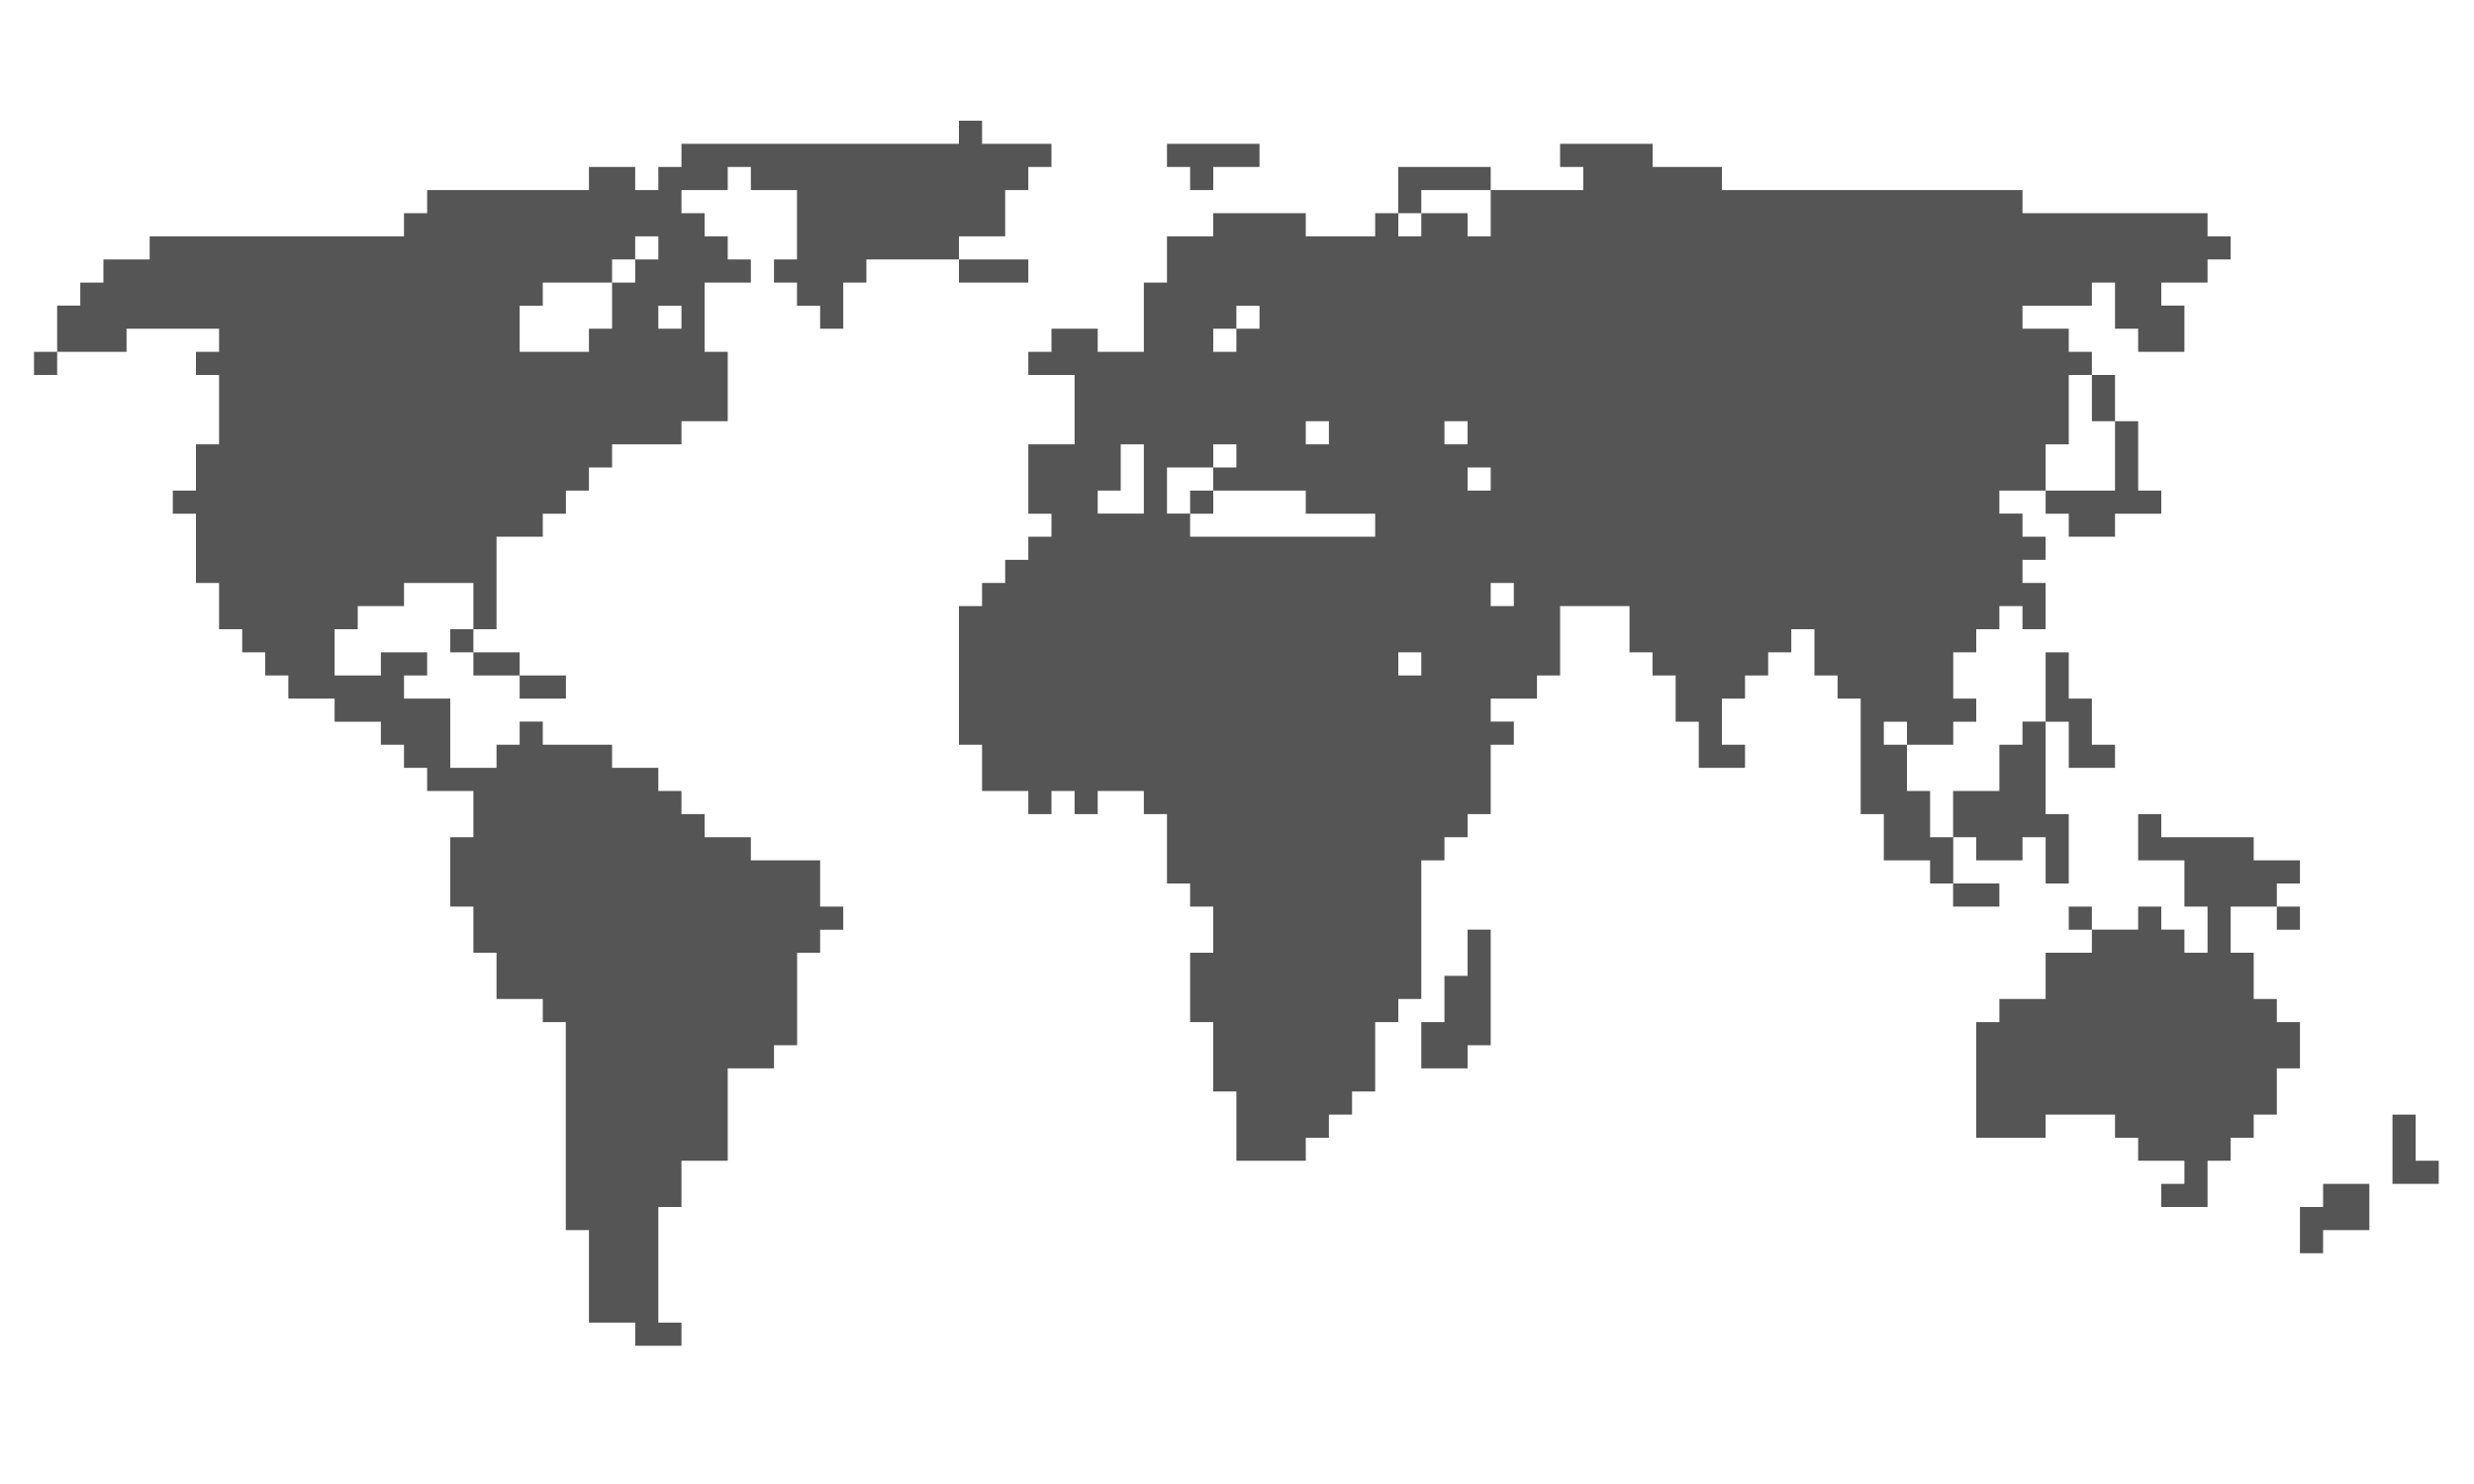 <?xml version="1.0" encoding="utf-8"?>
<!-- Generator: Adobe Illustrator 24.1.2, SVG Export Plug-In . SVG Version: 6.00 Build 0)  -->
<svg version="1.1" id="Слой_1" xmlns="http://www.w3.org/2000/svg" xmlns:xlink="http://www.w3.org/1999/xlink" x="0px" y="0px"
	 viewBox="0 0 2000 1200" style="enable-background:new 0 0 2000 1200;" xml:space="preserve">
<style type="text/css">
	.st0{fill:#555555;}
</style>
<path class="st0" d="M532.2,1069.5h18.7v18.7h-18.7V1069.5z M513.5,1088.2h18.7v-18.7h-18.7V1088.2z M513.5,1069.5h18.7v-18.7h-18.7
	V1069.5z M494.8,1069.5h18.7v-18.7h-18.7V1069.5z M476.1,1069.5h18.7v-18.7h-18.7V1069.5z M513.5,1050.8h18.7v-18.7h-18.7V1050.8z
	 M494.8,1050.8h18.7v-18.7h-18.7V1050.8z M476.1,1050.8h18.7v-18.7h-18.7V1050.8z M513.5,1032.1h18.7v-18.7h-18.7V1032.1z
	 M494.8,1032.1h18.7v-18.7h-18.7V1032.1z M476.1,1032.1h18.7v-18.7h-18.7V1032.1z M1859.3,1013.4h18.7v-18.7h-18.7V1013.4z
	 M513.5,1013.4h18.7v-18.7h-18.7V1013.4z M494.8,1013.4h18.7v-18.7h-18.7V1013.4z M476.1,1013.4h18.7v-18.7h-18.7V1013.4z
	 M1896.7,994.7h18.7V976h-18.7V994.7z M1878,994.7h18.7V976H1878V994.7z M1859.3,994.7h18.7V976h-18.7V994.7z M513.5,994.7h18.7V976
	h-18.7V994.7z M494.8,994.7h18.7V976h-18.7V994.7z M476.1,994.7h18.7V976h-18.7V994.7z M457.4,994.7h18.7V976h-18.7V994.7z
	 M1896.7,976h18.7v-18.7h-18.7V976z M1878,976h18.7v-18.7H1878V976z M1765.9,976h18.7v-18.7h-18.7V976z M1747.2,976h18.7v-18.7
	h-18.7V976z M532.2,976h18.7v-18.7h-18.7V976z M513.5,976h18.7v-18.7h-18.7V976z M494.8,976h18.7v-18.7h-18.7V976z M476.1,976h18.7
	v-18.7h-18.7V976z M457.4,976h18.7v-18.7h-18.7V976z M1952.8,957.3h18.7v-18.7h-18.7V957.3z M1934.1,957.3h18.7v-18.7h-18.7V957.3z
	 M1765.9,957.3h18.7v-18.7h-18.7V957.3z M532.2,957.3h18.7v-18.7h-18.7V957.3z M513.5,957.3h18.7v-18.7h-18.7V957.3z M494.8,957.3
	h18.7v-18.7h-18.7V957.3z M476.1,957.3h18.7v-18.7h-18.7V957.3z M457.4,957.3h18.7v-18.7h-18.7V957.3z M1934.1,938.6h18.7V920h-18.7
	V938.6z M1784.6,938.6h18.7V920h-18.7V938.6z M1765.9,938.6h18.7V920h-18.7V938.6z M1747.2,938.6h18.7V920h-18.7V938.6z
	 M1728.5,938.6h18.7V920h-18.7V938.6z M1036.9,938.6h18.7V920h-18.7V938.6z M1018.2,938.6h18.7V920h-18.7V938.6z M999.5,938.6h18.7
	V920h-18.7V938.6z M569.6,938.6h18.7V920h-18.7V938.6z M550.9,938.6h18.7V920h-18.7V938.6z M532.2,938.6h18.7V920h-18.7V938.6z
	 M513.5,938.6h18.7V920h-18.7V938.6z M494.8,938.6h18.7V920h-18.7V938.6z M476.1,938.6h18.7V920h-18.7V938.6z M457.4,938.6h18.7V920
	h-18.7V938.6z M1934.1,920h18.7v-18.7h-18.7V920z M1803.2,920h18.7v-18.7h-18.7V920z M1784.6,920h18.7v-18.7h-18.7V920z M1765.9,920
	h18.7v-18.7h-18.7V920z M1747.2,920h18.7v-18.7h-18.7V920z M1728.5,920h18.7v-18.7h-18.7V920z M1709.8,920h18.7v-18.7h-18.7V920z
	 M1635,920h18.7v-18.7H1635V920z M1616.3,920h18.7v-18.7h-18.7V920z M1597.6,920h18.7v-18.7h-18.7V920z M1055.6,920h18.7v-18.7
	h-18.7V920z M1036.9,920h18.7v-18.7h-18.7V920z M1018.2,920h18.7v-18.7h-18.7V920z M999.5,920h18.7v-18.7h-18.7V920z M569.6,920
	h18.7v-18.7h-18.7V920z M550.9,920h18.7v-18.7h-18.7V920z M532.2,920h18.7v-18.7h-18.7V920z M513.5,920h18.7v-18.7h-18.7V920z
	 M494.8,920h18.7v-18.7h-18.7V920z M476.1,920h18.7v-18.7h-18.7V920z M457.4,920h18.7v-18.7h-18.7V920z M1821.9,901.3h18.7v-18.7
	h-18.7V901.3z M1803.2,901.3h18.7v-18.7h-18.7V901.3z M1784.6,901.3h18.7v-18.7h-18.7V901.3z M1765.9,901.3h18.7v-18.7h-18.7V901.3z
	 M1747.2,901.3h18.7v-18.7h-18.7V901.3z M1728.5,901.3h18.7v-18.7h-18.7V901.3z M1709.8,901.3h18.7v-18.7h-18.7V901.3z
	 M1691.1,901.3h18.7v-18.7h-18.7V901.3z M1672.4,901.3h18.7v-18.7h-18.7V901.3z M1653.7,901.3h18.7v-18.7h-18.7V901.3z M1635,901.3
	h18.7v-18.7H1635V901.3z M1616.3,901.3h18.7v-18.7h-18.7V901.3z M1597.6,901.3h18.7v-18.7h-18.7V901.3z M1074.3,901.3h18.7v-18.7
	h-18.7V901.3z M1055.6,901.3h18.7v-18.7h-18.7V901.3z M1036.9,901.3h18.7v-18.7h-18.7V901.3z M1018.2,901.3h18.7v-18.7h-18.7V901.3z
	 M999.5,901.3h18.7v-18.7h-18.7V901.3z M569.6,901.3h18.7v-18.7h-18.7V901.3z M550.9,901.3h18.7v-18.7h-18.7V901.3z M532.2,901.3
	h18.7v-18.7h-18.7V901.3z M513.5,901.3h18.7v-18.7h-18.7V901.3z M494.8,901.3h18.7v-18.7h-18.7V901.3z M476.1,901.3h18.7v-18.7
	h-18.7V901.3z M457.4,901.3h18.7v-18.7h-18.7V901.3z M1821.9,882.6h18.7v-18.7h-18.7V882.6z M1803.2,882.6h18.7v-18.7h-18.7V882.6z
	 M1784.6,882.6h18.7v-18.7h-18.7V882.6z M1765.9,882.6h18.7v-18.7h-18.7V882.6z M1747.2,882.6h18.7v-18.7h-18.7V882.6z
	 M1728.5,882.6h18.7v-18.7h-18.7V882.6z M1709.8,882.6h18.7v-18.7h-18.7V882.6z M1691.1,882.6h18.7v-18.7h-18.7V882.6z
	 M1672.4,882.6h18.7v-18.7h-18.7V882.6z M1653.7,882.6h18.7v-18.7h-18.7V882.6z M1635,882.6h18.7v-18.7H1635V882.6z M1616.3,882.6
	h18.7v-18.7h-18.7V882.6z M1597.6,882.6h18.7v-18.7h-18.7V882.6z M1093,882.6h18.7v-18.7H1093V882.6z M1074.3,882.6h18.7v-18.7
	h-18.7V882.6z M1055.6,882.6h18.7v-18.7h-18.7V882.6z M1036.9,882.6h18.7v-18.7h-18.7V882.6z M1018.2,882.6h18.7v-18.7h-18.7V882.6z
	 M999.5,882.6h18.7v-18.7h-18.7V882.6z M980.8,882.6h18.7v-18.7h-18.7V882.6z M569.6,882.6h18.7v-18.7h-18.7V882.6z M550.9,882.6
	h18.7v-18.7h-18.7V882.6z M532.2,882.6h18.7v-18.7h-18.7V882.6z M513.5,882.6h18.7v-18.7h-18.7V882.6z M494.8,882.6h18.7v-18.7
	h-18.7V882.6z M476.1,882.6h18.7v-18.7h-18.7V882.6z M457.4,882.6h18.7v-18.7h-18.7V882.6z M1840.6,863.9h18.7v-18.7h-18.7V863.9z
	 M1821.9,863.9h18.7v-18.7h-18.7V863.9z M1803.2,863.9h18.7v-18.7h-18.7V863.9z M1784.6,863.9h18.7v-18.7h-18.7V863.9z
	 M1765.9,863.9h18.7v-18.7h-18.7V863.9z M1747.2,863.9h18.7v-18.7h-18.7V863.9z M1728.5,863.9h18.7v-18.7h-18.7V863.9z
	 M1709.8,863.9h18.7v-18.7h-18.7V863.9z M1691.1,863.9h18.7v-18.7h-18.7V863.9z M1672.4,863.9h18.7v-18.7h-18.7V863.9z
	 M1653.7,863.9h18.7v-18.7h-18.7V863.9z M1635,863.9h18.7v-18.7H1635V863.9z M1616.3,863.9h18.7v-18.7h-18.7V863.9z M1597.6,863.9
	h18.7v-18.7h-18.7V863.9z M1167.7,863.9h18.7v-18.7h-18.7V863.9z M1149,863.9h18.7v-18.7H1149V863.9z M1093,863.9h18.7v-18.7H1093
	V863.9z M1074.3,863.9h18.7v-18.7h-18.7V863.9z M1055.6,863.9h18.7v-18.7h-18.7V863.9z M1036.9,863.9h18.7v-18.7h-18.7V863.9z
	 M1018.2,863.9h18.7v-18.7h-18.7V863.9z M999.5,863.9h18.7v-18.7h-18.7V863.9z M980.8,863.9h18.7v-18.7h-18.7V863.9z M607,863.9
	h18.7v-18.7H607V863.9z M588.3,863.9H607v-18.7h-18.7V863.9z M569.6,863.9h18.7v-18.7h-18.7V863.9z M550.9,863.9h18.7v-18.7h-18.7
	V863.9z M532.2,863.9h18.7v-18.7h-18.7V863.9z M513.5,863.9h18.7v-18.7h-18.7V863.9z M494.8,863.9h18.7v-18.7h-18.7V863.9z
	 M476.1,863.9h18.7v-18.7h-18.7V863.9z M457.4,863.9h18.7v-18.7h-18.7V863.9z M1840.6,845.2h18.7v-18.7h-18.7V845.2z M1821.9,845.2
	h18.7v-18.7h-18.7V845.2z M1803.2,845.2h18.7v-18.7h-18.7V845.2z M1784.6,845.2h18.7v-18.7h-18.7V845.2z M1765.9,845.2h18.7v-18.7
	h-18.7V845.2z M1747.2,845.2h18.7v-18.7h-18.7V845.2z M1728.5,845.2h18.7v-18.7h-18.7V845.2z M1709.8,845.2h18.7v-18.7h-18.7V845.2z
	 M1691.1,845.2h18.7v-18.7h-18.7V845.2z M1672.4,845.2h18.7v-18.7h-18.7V845.2z M1653.7,845.2h18.7v-18.7h-18.7V845.2z M1635,845.2
	h18.7v-18.7H1635V845.2z M1616.3,845.2h18.7v-18.7h-18.7V845.2z M1597.6,845.2h18.7v-18.7h-18.7V845.2z M1186.4,845.2h18.7v-18.7
	h-18.7V845.2z M1167.7,845.2h18.7v-18.7h-18.7V845.2z M1149,845.2h18.7v-18.7H1149V845.2z M1093,845.2h18.7v-18.7H1093V845.2z
	 M1074.3,845.2h18.7v-18.7h-18.7V845.2z M1055.6,845.2h18.7v-18.7h-18.7V845.2z M1036.9,845.2h18.7v-18.7h-18.7V845.2z
	 M1018.2,845.2h18.7v-18.7h-18.7V845.2z M999.5,845.2h18.7v-18.7h-18.7V845.2z M980.8,845.2h18.7v-18.7h-18.7V845.2z M625.7,845.2
	h18.7v-18.7h-18.7V845.2z M607,845.2h18.7v-18.7H607V845.2z M588.3,845.2H607v-18.7h-18.7V845.2z M569.6,845.2h18.7v-18.7h-18.7
	V845.2z M550.9,845.2h18.7v-18.7h-18.7V845.2z M532.2,845.2h18.7v-18.7h-18.7V845.2z M513.5,845.2h18.7v-18.7h-18.7V845.2z
	 M494.8,845.2h18.7v-18.7h-18.7V845.2z M476.1,845.2h18.7v-18.7h-18.7V845.2z M457.4,845.2h18.7v-18.7h-18.7V845.2z M1821.9,826.5
	h18.7v-18.7h-18.7V826.5z M1803.2,826.5h18.7v-18.7h-18.7V826.5z M1784.6,826.5h18.7v-18.7h-18.7V826.5z M1765.9,826.5h18.7v-18.7
	h-18.7V826.5z M1747.2,826.5h18.7v-18.7h-18.7V826.5z M1728.5,826.5h18.7v-18.7h-18.7V826.5z M1709.8,826.5h18.7v-18.7h-18.7V826.5z
	 M1691.1,826.5h18.7v-18.7h-18.7V826.5z M1672.4,826.5h18.7v-18.7h-18.7V826.5z M1653.7,826.5h18.7v-18.7h-18.7V826.5z M1635,826.5
	h18.7v-18.7H1635V826.5z M1616.3,826.5h18.7v-18.7h-18.7V826.5z M1186.4,826.5h18.7v-18.7h-18.7V826.5z M1167.7,826.5h18.7v-18.7
	h-18.7V826.5z M1111.7,826.5h18.7v-18.7h-18.7V826.5z M1093,826.5h18.7v-18.7H1093V826.5z M1074.3,826.5h18.7v-18.7h-18.7V826.5z
	 M1055.6,826.5h18.7v-18.7h-18.7V826.5z M1036.9,826.5h18.7v-18.7h-18.7V826.5z M1018.2,826.5h18.7v-18.7h-18.7V826.5z M999.5,826.5
	h18.7v-18.7h-18.7V826.5z M980.8,826.5h18.7v-18.7h-18.7V826.5z M962.1,826.5h18.7v-18.7h-18.7V826.5z M625.7,826.5h18.7v-18.7
	h-18.7V826.5z M607,826.5h18.7v-18.7H607V826.5z M588.3,826.5H607v-18.7h-18.7V826.5z M569.6,826.5h18.7v-18.7h-18.7V826.5z
	 M550.9,826.5h18.7v-18.7h-18.7V826.5z M532.2,826.5h18.7v-18.7h-18.7V826.5z M513.5,826.5h18.7v-18.7h-18.7V826.5z M494.8,826.5
	h18.7v-18.7h-18.7V826.5z M476.1,826.5h18.7v-18.7h-18.7V826.5z M457.4,826.5h18.7v-18.7h-18.7V826.5z M438.8,826.5h18.7v-18.7
	h-18.7V826.5z M1803.2,807.8h18.7v-18.7h-18.7V807.8z M1784.6,807.8h18.7v-18.7h-18.7V807.8z M1765.9,807.8h18.7v-18.7h-18.7V807.8z
	 M1747.2,807.8h18.7v-18.7h-18.7V807.8z M1728.5,807.8h18.7v-18.7h-18.7V807.8z M1709.8,807.8h18.7v-18.7h-18.7V807.8z
	 M1691.1,807.8h18.7v-18.7h-18.7V807.8z M1672.4,807.8h18.7v-18.7h-18.7V807.8z M1653.7,807.8h18.7v-18.7h-18.7V807.8z
	 M1186.4,807.8h18.7v-18.7h-18.7V807.8z M1167.7,807.8h18.7v-18.7h-18.7V807.8z M1130.3,807.8h18.7v-18.7h-18.7V807.8z
	 M1111.7,807.8h18.7v-18.7h-18.7V807.8z M1093,807.8h18.7v-18.7H1093V807.8z M1074.3,807.8h18.7v-18.7h-18.7V807.8z M1055.6,807.8
	h18.7v-18.7h-18.7V807.8z M1036.9,807.8h18.7v-18.7h-18.7V807.8z M1018.2,807.8h18.7v-18.7h-18.7V807.8z M999.5,807.8h18.7v-18.7
	h-18.7V807.8z M980.8,807.8h18.7v-18.7h-18.7V807.8z M962.1,807.8h18.7v-18.7h-18.7V807.8z M625.7,807.8h18.7v-18.7h-18.7V807.8z
	 M607,807.8h18.7v-18.7H607V807.8z M588.3,807.8H607v-18.7h-18.7V807.8z M569.6,807.8h18.7v-18.7h-18.7V807.8z M550.9,807.8h18.7
	v-18.7h-18.7V807.8z M532.2,807.8h18.7v-18.7h-18.7V807.8z M513.5,807.8h18.7v-18.7h-18.7V807.8z M494.8,807.8h18.7v-18.7h-18.7
	V807.8z M476.1,807.8h18.7v-18.7h-18.7V807.8z M457.4,807.8h18.7v-18.7h-18.7V807.8z M438.8,807.8h18.7v-18.7h-18.7V807.8z
	 M420.1,807.8h18.7v-18.7h-18.7V807.8z M401.4,807.8h18.7v-18.7h-18.7V807.8z M1803.2,789.1h18.7v-18.7h-18.7V789.1z M1784.6,789.1
	h18.7v-18.7h-18.7V789.1z M1765.9,789.1h18.7v-18.7h-18.7V789.1z M1747.2,789.1h18.7v-18.7h-18.7V789.1z M1728.5,789.1h18.7v-18.7
	h-18.7V789.1z M1709.8,789.1h18.7v-18.7h-18.7V789.1z M1691.1,789.1h18.7v-18.7h-18.7V789.1z M1672.4,789.1h18.7v-18.7h-18.7V789.1z
	 M1653.7,789.1h18.7v-18.7h-18.7V789.1z M1186.4,789.1h18.7v-18.7h-18.7V789.1z M1130.3,789.1h18.7v-18.7h-18.7V789.1z
	 M1111.7,789.1h18.7v-18.7h-18.7V789.1z M1093,789.1h18.7v-18.7H1093V789.1z M1074.3,789.1h18.7v-18.7h-18.7V789.1z M1055.6,789.1
	h18.7v-18.7h-18.7V789.1z M1036.9,789.1h18.7v-18.7h-18.7V789.1z M1018.2,789.1h18.7v-18.7h-18.7V789.1z M999.5,789.1h18.7v-18.7
	h-18.7V789.1z M980.8,789.1h18.7v-18.7h-18.7V789.1z M962.1,789.1h18.7v-18.7h-18.7V789.1z M625.7,789.1h18.7v-18.7h-18.7V789.1z
	 M607,789.1h18.7v-18.7H607V789.1z M588.3,789.1H607v-18.7h-18.7V789.1z M569.6,789.1h18.7v-18.7h-18.7V789.1z M550.9,789.1h18.7
	v-18.7h-18.7V789.1z M532.2,789.1h18.7v-18.7h-18.7V789.1z M513.5,789.1h18.7v-18.7h-18.7V789.1z M494.8,789.1h18.7v-18.7h-18.7
	V789.1z M476.1,789.1h18.7v-18.7h-18.7V789.1z M457.4,789.1h18.7v-18.7h-18.7V789.1z M438.8,789.1h18.7v-18.7h-18.7V789.1z
	 M420.1,789.1h18.7v-18.7h-18.7V789.1z M401.4,789.1h18.7v-18.7h-18.7V789.1z M1784.6,770.4h18.7v-18.7h-18.7V770.4z M1747.2,770.4
	h18.7v-18.7h-18.7V770.4z M1728.5,770.4h18.7v-18.7h-18.7V770.4z M1709.8,770.4h18.7v-18.7h-18.7V770.4z M1691.1,770.4h18.7v-18.7
	h-18.7V770.4z M1186.4,770.4h18.7v-18.7h-18.7V770.4z M1130.3,770.4h18.7v-18.7h-18.7V770.4z M1111.7,770.4h18.7v-18.7h-18.7V770.4z
	 M1093,770.4h18.7v-18.7H1093V770.4z M1074.3,770.4h18.7v-18.7h-18.7V770.4z M1055.6,770.4h18.7v-18.7h-18.7V770.4z M1036.9,770.4
	h18.7v-18.7h-18.7V770.4z M1018.2,770.4h18.7v-18.7h-18.7V770.4z M999.5,770.4h18.7v-18.7h-18.7V770.4z M980.8,770.4h18.7v-18.7
	h-18.7V770.4z M644.4,770.4H663v-18.7h-18.7V770.4z M625.7,770.4h18.7v-18.7h-18.7V770.4z M607,770.4h18.7v-18.7H607V770.4z
	 M588.3,770.4H607v-18.7h-18.7V770.4z M569.6,770.4h18.7v-18.7h-18.7V770.4z M550.9,770.4h18.7v-18.7h-18.7V770.4z M532.2,770.4
	h18.7v-18.7h-18.7V770.4z M513.5,770.4h18.7v-18.7h-18.7V770.4z M494.8,770.4h18.7v-18.7h-18.7V770.4z M476.1,770.4h18.7v-18.7
	h-18.7V770.4z M457.4,770.4h18.7v-18.7h-18.7V770.4z M438.8,770.4h18.7v-18.7h-18.7V770.4z M420.1,770.4h18.7v-18.7h-18.7V770.4z
	 M401.4,770.4h18.7v-18.7h-18.7V770.4z M382.7,770.4h18.7v-18.7h-18.7V770.4z M1840.6,751.8h18.7v-18.7h-18.7V751.8z M1784.6,751.8
	h18.7v-18.7h-18.7V751.8z M1728.5,751.8h18.7v-18.7h-18.7V751.8z M1672.4,751.8h18.7v-18.7h-18.7V751.8z M1130.3,751.8h18.7v-18.7
	h-18.7V751.8z M1111.7,751.8h18.7v-18.7h-18.7V751.8z M1093,751.8h18.7v-18.7H1093V751.8z M1074.3,751.8h18.7v-18.7h-18.7V751.8z
	 M1055.6,751.8h18.7v-18.7h-18.7V751.8z M1036.9,751.8h18.7v-18.7h-18.7V751.8z M1018.2,751.8h18.7v-18.7h-18.7V751.8z M999.5,751.8
	h18.7v-18.7h-18.7V751.8z M980.8,751.8h18.7v-18.7h-18.7V751.8z M663,751.8h18.7v-18.7H663V751.8z M644.4,751.8H663v-18.7h-18.7
	V751.8z M625.7,751.8h18.7v-18.7h-18.7V751.8z M607,751.8h18.7v-18.7H607V751.8z M588.3,751.8H607v-18.7h-18.7V751.8z M569.6,751.8
	h18.7v-18.7h-18.7V751.8z M550.9,751.8h18.7v-18.7h-18.7V751.8z M532.2,751.8h18.7v-18.7h-18.7V751.8z M513.5,751.8h18.7v-18.7
	h-18.7V751.8z M494.8,751.8h18.7v-18.7h-18.7V751.8z M476.1,751.8h18.7v-18.7h-18.7V751.8z M457.4,751.8h18.7v-18.7h-18.7V751.8z
	 M438.8,751.8h18.7v-18.7h-18.7V751.8z M420.1,751.8h18.7v-18.7h-18.7V751.8z M401.4,751.8h18.7v-18.7h-18.7V751.8z M382.7,751.8
	h18.7v-18.7h-18.7V751.8z M1821.9,733.1h18.7v-18.7h-18.7V733.1z M1803.2,733.1h18.7v-18.7h-18.7V733.1z M1784.6,733.1h18.7v-18.7
	h-18.7V733.1z M1765.9,733.1h18.7v-18.7h-18.7V733.1z M1597.6,733.1h18.7v-18.7h-18.7V733.1z M1578.9,733.1h18.7v-18.7h-18.7V733.1z
	 M1130.3,733.1h18.7v-18.7h-18.7V733.1z M1111.7,733.1h18.7v-18.7h-18.7V733.1z M1093,733.1h18.7v-18.7H1093V733.1z M1074.3,733.1
	h18.7v-18.7h-18.7V733.1z M1055.6,733.1h18.7v-18.7h-18.7V733.1z M1036.9,733.1h18.7v-18.7h-18.7V733.1z M1018.2,733.1h18.7v-18.7
	h-18.7V733.1z M999.5,733.1h18.7v-18.7h-18.7V733.1z M980.8,733.1h18.7v-18.7h-18.7V733.1z M962.1,733.1h18.7v-18.7h-18.7V733.1z
	 M644.4,733.1H663v-18.7h-18.7V733.1z M625.7,733.1h18.7v-18.7h-18.7V733.1z M607,733.1h18.7v-18.7H607V733.1z M588.3,733.1H607
	v-18.7h-18.7V733.1z M569.6,733.1h18.7v-18.7h-18.7V733.1z M550.9,733.1h18.7v-18.7h-18.7V733.1z M532.2,733.1h18.7v-18.7h-18.7
	V733.1z M513.5,733.1h18.7v-18.7h-18.7V733.1z M494.8,733.1h18.7v-18.7h-18.7V733.1z M476.1,733.1h18.7v-18.7h-18.7V733.1z
	 M457.4,733.1h18.7v-18.7h-18.7V733.1z M438.8,733.1h18.7v-18.7h-18.7V733.1z M420.1,733.1h18.7v-18.7h-18.7V733.1z M401.4,733.1
	h18.7v-18.7h-18.7V733.1z M382.7,733.1h18.7v-18.7h-18.7V733.1z M364,733.1h18.7v-18.7H364V733.1z M1840.6,714.4h18.7v-18.7h-18.7
	V714.4z M1821.9,714.4h18.7v-18.7h-18.7V714.4z M1803.2,714.4h18.7v-18.7h-18.7V714.4z M1784.6,714.4h18.7v-18.7h-18.7V714.4z
	 M1765.9,714.4h18.7v-18.7h-18.7V714.4z M1653.7,714.4h18.7v-18.7h-18.7V714.4z M1560.3,714.4h18.7v-18.7h-18.7V714.4z
	 M1130.3,714.4h18.7v-18.7h-18.7V714.4z M1111.7,714.4h18.7v-18.7h-18.7V714.4z M1093,714.4h18.7v-18.7H1093V714.4z M1074.3,714.4
	h18.7v-18.7h-18.7V714.4z M1055.6,714.4h18.7v-18.7h-18.7V714.4z M1036.9,714.4h18.7v-18.7h-18.7V714.4z M1018.2,714.4h18.7v-18.7
	h-18.7V714.4z M999.5,714.4h18.7v-18.7h-18.7V714.4z M980.8,714.4h18.7v-18.7h-18.7V714.4z M962.1,714.4h18.7v-18.7h-18.7V714.4z
	 M943.4,714.4h18.7v-18.7h-18.7V714.4z M644.4,714.4H663v-18.7h-18.7V714.4z M625.7,714.4h18.7v-18.7h-18.7V714.4z M607,714.4h18.7
	v-18.7H607V714.4z M588.3,714.4H607v-18.7h-18.7V714.4z M569.6,714.4h18.7v-18.7h-18.7V714.4z M550.9,714.4h18.7v-18.7h-18.7V714.4z
	 M532.2,714.4h18.7v-18.7h-18.7V714.4z M513.5,714.4h18.7v-18.7h-18.7V714.4z M494.8,714.4h18.7v-18.7h-18.7V714.4z M476.1,714.4
	h18.7v-18.7h-18.7V714.4z M457.4,714.4h18.7v-18.7h-18.7V714.4z M438.8,714.4h18.7v-18.7h-18.7V714.4z M420.1,714.4h18.7v-18.7
	h-18.7V714.4z M401.4,714.4h18.7v-18.7h-18.7V714.4z M382.7,714.4h18.7v-18.7h-18.7V714.4z M364,714.4h18.7v-18.7H364V714.4z
	 M1803.2,695.7h18.7V677h-18.7V695.7z M1784.6,695.7h18.7V677h-18.7V695.7z M1765.9,695.7h18.7V677h-18.7V695.7z M1747.2,695.7h18.7
	V677h-18.7V695.7z M1728.5,695.7h18.7V677h-18.7V695.7z M1653.7,695.7h18.7V677h-18.7V695.7z M1616.3,695.7h18.7V677h-18.7V695.7z
	 M1597.6,695.7h18.7V677h-18.7V695.7z M1560.3,695.7h18.7V677h-18.7V695.7z M1541.6,695.7h18.7V677h-18.7V695.7z M1522.9,695.7h18.7
	V677h-18.7V695.7z M1149,695.7h18.7V677H1149V695.7z M1130.3,695.7h18.7V677h-18.7V695.7z M1111.7,695.7h18.7V677h-18.7V695.7z
	 M1093,695.7h18.7V677H1093V695.7z M1074.3,695.7h18.7V677h-18.7V695.7z M1055.6,695.7h18.7V677h-18.7V695.7z M1036.9,695.7h18.7
	V677h-18.7V695.7z M1018.2,695.7h18.7V677h-18.7V695.7z M999.5,695.7h18.7V677h-18.7V695.7z M980.8,695.7h18.7V677h-18.7V695.7z
	 M962.1,695.7h18.7V677h-18.7V695.7z M943.4,695.7h18.7V677h-18.7V695.7z M588.3,695.7H607V677h-18.7V695.7z M569.6,695.7h18.7V677
	h-18.7V695.7z M550.9,695.7h18.7V677h-18.7V695.7z M532.2,695.7h18.7V677h-18.7V695.7z M513.5,695.7h18.7V677h-18.7V695.7z
	 M494.8,695.7h18.7V677h-18.7V695.7z M476.1,695.7h18.7V677h-18.7V695.7z M457.4,695.7h18.7V677h-18.7V695.7z M438.8,695.7h18.7V677
	h-18.7V695.7z M420.1,695.7h18.7V677h-18.7V695.7z M401.4,695.7h18.7V677h-18.7V695.7z M382.7,695.7h18.7V677h-18.7V695.7z
	 M364,695.7h18.7V677H364V695.7z M1728.5,677h18.7v-18.7h-18.7V677z M1653.7,677h18.7v-18.7h-18.7V677z M1635,677h18.7v-18.7H1635
	V677z M1616.3,677h18.7v-18.7h-18.7V677z M1597.6,677h18.7v-18.7h-18.7V677z M1578.9,677h18.7v-18.7h-18.7V677z M1541.6,677h18.7
	v-18.7h-18.7V677z M1522.9,677h18.7v-18.7h-18.7V677z M1167.7,677h18.7v-18.7h-18.7V677z M1149,677h18.7v-18.7H1149V677z
	 M1130.3,677h18.7v-18.7h-18.7V677z M1111.7,677h18.7v-18.7h-18.7V677z M1093,677h18.7v-18.7H1093V677z M1074.3,677h18.7v-18.7
	h-18.7V677z M1055.6,677h18.7v-18.7h-18.7V677z M1036.9,677h18.7v-18.7h-18.7V677z M1018.2,677h18.7v-18.7h-18.7V677z M999.5,677
	h18.7v-18.7h-18.7V677z M980.8,677h18.7v-18.7h-18.7V677z M962.1,677h18.7v-18.7h-18.7V677z M943.4,677h18.7v-18.7h-18.7V677z
	 M550.9,677h18.7v-18.7h-18.7V677z M532.2,677h18.7v-18.7h-18.7V677z M513.5,677h18.7v-18.7h-18.7V677z M494.8,677h18.7v-18.7h-18.7
	V677z M476.1,677h18.7v-18.7h-18.7V677z M457.4,677h18.7v-18.7h-18.7V677z M438.8,677h18.7v-18.7h-18.7V677z M420.1,677h18.7v-18.7
	h-18.7V677z M401.4,677h18.7v-18.7h-18.7V677z M382.7,677h18.7v-18.7h-18.7V677z M1635,658.3h18.7v-18.7H1635V658.3z M1616.3,658.3
	h18.7v-18.7h-18.7V658.3z M1597.6,658.3h18.7v-18.7h-18.7V658.3z M1578.9,658.3h18.7v-18.7h-18.7V658.3z M1541.6,658.3h18.7v-18.7
	h-18.7V658.3z M1522.9,658.3h18.7v-18.7h-18.7V658.3z M1504.2,658.3h18.7v-18.7h-18.7V658.3z M1186.4,658.3h18.7v-18.7h-18.7V658.3z
	 M1167.7,658.3h18.7v-18.7h-18.7V658.3z M1149,658.3h18.7v-18.7H1149V658.3z M1130.3,658.3h18.7v-18.7h-18.7V658.3z M1111.7,658.3
	h18.7v-18.7h-18.7V658.3z M1093,658.3h18.7v-18.7H1093V658.3z M1074.3,658.3h18.7v-18.7h-18.7V658.3z M1055.6,658.3h18.7v-18.7
	h-18.7V658.3z M1036.9,658.3h18.7v-18.7h-18.7V658.3z M1018.2,658.3h18.7v-18.7h-18.7V658.3z M999.5,658.3h18.7v-18.7h-18.7V658.3z
	 M980.8,658.3h18.7v-18.7h-18.7V658.3z M962.1,658.3h18.7v-18.7h-18.7V658.3z M943.4,658.3h18.7v-18.7h-18.7V658.3z M924.7,658.3
	h18.7v-18.7h-18.7V658.3z M868.7,658.3h18.7v-18.7h-18.7V658.3z M831.3,658.3H850v-18.7h-18.7V658.3z M532.2,658.3h18.7v-18.7h-18.7
	V658.3z M513.5,658.3h18.7v-18.7h-18.7V658.3z M494.8,658.3h18.7v-18.7h-18.7V658.3z M476.1,658.3h18.7v-18.7h-18.7V658.3z
	 M457.4,658.3h18.7v-18.7h-18.7V658.3z M438.8,658.3h18.7v-18.7h-18.7V658.3z M420.1,658.3h18.7v-18.7h-18.7V658.3z M401.4,658.3
	h18.7v-18.7h-18.7V658.3z M382.7,658.3h18.7v-18.7h-18.7V658.3z M1635,639.6h18.7v-18.7H1635V639.6z M1616.3,639.6h18.7v-18.7h-18.7
	V639.6z M1522.9,639.6h18.7v-18.7h-18.7V639.6z M1504.2,639.6h18.7v-18.7h-18.7V639.6z M1186.4,639.6h18.7v-18.7h-18.7V639.6z
	 M1167.7,639.6h18.7v-18.7h-18.7V639.6z M1149,639.6h18.7v-18.7H1149V639.6z M1130.3,639.6h18.7v-18.7h-18.7V639.6z M1111.7,639.6
	h18.7v-18.7h-18.7V639.6z M1093,639.6h18.7v-18.7H1093V639.6z M1074.3,639.6h18.7v-18.7h-18.7V639.6z M1055.6,639.6h18.7v-18.7
	h-18.7V639.6z M1036.9,639.6h18.7v-18.7h-18.7V639.6z M1018.2,639.6h18.7v-18.7h-18.7V639.6z M999.5,639.6h18.7v-18.7h-18.7V639.6z
	 M980.8,639.6h18.7v-18.7h-18.7V639.6z M962.1,639.6h18.7v-18.7h-18.7V639.6z M943.4,639.6h18.7v-18.7h-18.7V639.6z M924.7,639.6
	h18.7v-18.7h-18.7V639.6z M906,639.6h18.7v-18.7H906V639.6z M887.3,639.6H906v-18.7h-18.7V639.6z M868.7,639.6h18.7v-18.7h-18.7
	V639.6z M850,639.6h18.7v-18.7H850V639.6z M831.3,639.6H850v-18.7h-18.7V639.6z M812.6,639.6h18.7v-18.7h-18.7V639.6z M793.9,639.6
	h18.7v-18.7h-18.7V639.6z M513.5,639.6h18.7v-18.7h-18.7V639.6z M494.8,639.6h18.7v-18.7h-18.7V639.6z M476.1,639.6h18.7v-18.7
	h-18.7V639.6z M457.4,639.6h18.7v-18.7h-18.7V639.6z M438.8,639.6h18.7v-18.7h-18.7V639.6z M420.1,639.6h18.7v-18.7h-18.7V639.6z
	 M401.4,639.6h18.7v-18.7h-18.7V639.6z M382.7,639.6h18.7v-18.7h-18.7V639.6z M364,639.6h18.7v-18.7H364V639.6z M345.3,639.6H364
	v-18.7h-18.7V639.6z M1691.1,620.9h18.7v-18.7h-18.7V620.9z M1672.4,620.9h18.7v-18.7h-18.7V620.9z M1635,620.9h18.7v-18.7H1635
	V620.9z M1616.3,620.9h18.7v-18.7h-18.7V620.9z M1522.9,620.9h18.7v-18.7h-18.7V620.9z M1504.2,620.9h18.7v-18.7h-18.7V620.9z
	 M1392,620.9h18.7v-18.7H1392V620.9z M1373.3,620.9h18.7v-18.7h-18.7V620.9z M1186.4,620.9h18.7v-18.7h-18.7V620.9z M1167.7,620.9
	h18.7v-18.7h-18.7V620.9z M1149,620.9h18.7v-18.7H1149V620.9z M1130.3,620.9h18.7v-18.7h-18.7V620.9z M1111.7,620.9h18.7v-18.7
	h-18.7V620.9z M1093,620.9h18.7v-18.7H1093V620.9z M1074.3,620.9h18.7v-18.7h-18.7V620.9z M1055.6,620.9h18.7v-18.7h-18.7V620.9z
	 M1036.9,620.9h18.7v-18.7h-18.7V620.9z M1018.2,620.9h18.7v-18.7h-18.7V620.9z M999.5,620.9h18.7v-18.7h-18.7V620.9z M980.8,620.9
	h18.7v-18.7h-18.7V620.9z M962.1,620.9h18.7v-18.7h-18.7V620.9z M943.4,620.9h18.7v-18.7h-18.7V620.9z M924.7,620.9h18.7v-18.7
	h-18.7V620.9z M906,620.9h18.7v-18.7H906V620.9z M887.3,620.9H906v-18.7h-18.7V620.9z M868.7,620.9h18.7v-18.7h-18.7V620.9z
	 M850,620.9h18.7v-18.7H850V620.9z M831.3,620.9H850v-18.7h-18.7V620.9z M812.6,620.9h18.7v-18.7h-18.7V620.9z M793.9,620.9h18.7
	v-18.7h-18.7V620.9z M476.1,620.9h18.7v-18.7h-18.7V620.9z M457.4,620.9h18.7v-18.7h-18.7V620.9z M438.8,620.9h18.7v-18.7h-18.7
	V620.9z M420.1,620.9h18.7v-18.7h-18.7V620.9z M401.4,620.9h18.7v-18.7h-18.7V620.9z M345.3,620.9H364v-18.7h-18.7V620.9z
	 M326.6,620.9h18.7v-18.7h-18.7V620.9z M1672.4,602.2h18.7v-18.7h-18.7V602.2z M1635,602.2h18.7v-18.7H1635V602.2z M1560.3,602.2
	h18.7v-18.7h-18.7V602.2z M1541.6,602.2h18.7v-18.7h-18.7V602.2z M1504.2,602.2h18.7v-18.7h-18.7V602.2z M1373.3,602.2h18.7v-18.7
	h-18.7V602.2z M1205.1,602.2h18.7v-18.7h-18.7V602.2z M1186.4,602.2h18.7v-18.7h-18.7V602.2z M1167.7,602.2h18.7v-18.7h-18.7V602.2z
	 M1149,602.2h18.7v-18.7H1149V602.2z M1130.3,602.2h18.7v-18.7h-18.7V602.2z M1111.7,602.2h18.7v-18.7h-18.7V602.2z M1093,602.2
	h18.7v-18.7H1093V602.2z M1074.3,602.2h18.7v-18.7h-18.7V602.2z M1055.6,602.2h18.7v-18.7h-18.7V602.2z M1036.9,602.2h18.7v-18.7
	h-18.7V602.2z M1018.2,602.2h18.7v-18.7h-18.7V602.2z M999.5,602.2h18.7v-18.7h-18.7V602.2z M980.8,602.2h18.7v-18.7h-18.7V602.2z
	 M962.1,602.2h18.7v-18.7h-18.7V602.2z M943.4,602.2h18.7v-18.7h-18.7V602.2z M924.7,602.2h18.7v-18.7h-18.7V602.2z M906,602.2h18.7
	v-18.7H906V602.2z M887.3,602.2H906v-18.7h-18.7V602.2z M868.7,602.2h18.7v-18.7h-18.7V602.2z M850,602.2h18.7v-18.7H850V602.2z
	 M831.3,602.2H850v-18.7h-18.7V602.2z M812.6,602.2h18.7v-18.7h-18.7V602.2z M793.9,602.2h18.7v-18.7h-18.7V602.2z M775.2,602.2
	h18.7v-18.7h-18.7V602.2z M420.1,602.2h18.7v-18.7h-18.7V602.2z M345.3,602.2H364v-18.7h-18.7V602.2z M326.6,602.2h18.7v-18.7h-18.7
	V602.2z M307.9,602.2h18.7v-18.7h-18.7V602.2z M1672.4,583.6h18.7v-18.7h-18.7V583.6z M1653.7,583.6h18.7v-18.7h-18.7V583.6z
	 M1578.9,583.6h18.7v-18.7h-18.7V583.6z M1560.3,583.6h18.7v-18.7h-18.7V583.6z M1541.6,583.6h18.7v-18.7h-18.7V583.6z
	 M1522.9,583.6h18.7v-18.7h-18.7V583.6z M1504.2,583.6h18.7v-18.7h-18.7V583.6z M1373.3,583.6h18.7v-18.7h-18.7V583.6z
	 M1354.6,583.6h18.7v-18.7h-18.7V583.6z M1186.4,583.6h18.7v-18.7h-18.7V583.6z M1167.7,583.6h18.7v-18.7h-18.7V583.6z M1149,583.6
	h18.7v-18.7H1149V583.6z M1130.3,583.6h18.7v-18.7h-18.7V583.6z M1111.7,583.6h18.7v-18.7h-18.7V583.6z M1093,583.6h18.7v-18.7H1093
	V583.6z M1074.3,583.6h18.7v-18.7h-18.7V583.6z M1055.6,583.6h18.7v-18.7h-18.7V583.6z M1036.9,583.6h18.7v-18.7h-18.7V583.6z
	 M1018.2,583.6h18.7v-18.7h-18.7V583.6z M999.5,583.6h18.7v-18.7h-18.7V583.6z M980.8,583.6h18.7v-18.7h-18.7V583.6z M962.1,583.6
	h18.7v-18.7h-18.7V583.6z M943.4,583.6h18.7v-18.7h-18.7V583.6z M924.7,583.6h18.7v-18.7h-18.7V583.6z M906,583.6h18.7v-18.7H906
	V583.6z M887.3,583.6H906v-18.7h-18.7V583.6z M868.7,583.6h18.7v-18.7h-18.7V583.6z M850,583.6h18.7v-18.7H850V583.6z M831.3,583.6
	H850v-18.7h-18.7V583.6z M812.6,583.6h18.7v-18.7h-18.7V583.6z M793.9,583.6h18.7v-18.7h-18.7V583.6z M775.2,583.6h18.7v-18.7h-18.7
	V583.6z M345.3,583.6H364v-18.7h-18.7V583.6z M326.6,583.6h18.7v-18.7h-18.7V583.6z M307.9,583.6h18.7v-18.7h-18.7V583.6z
	 M289.2,583.6h18.7v-18.7h-18.7V583.6z M270.5,583.6h18.7v-18.7h-18.7V583.6z M1653.7,564.9h18.7v-18.7h-18.7V564.9z M1560.3,564.9
	h18.7v-18.7h-18.7V564.9z M1541.6,564.9h18.7v-18.7h-18.7V564.9z M1522.9,564.9h18.7v-18.7h-18.7V564.9z M1504.2,564.9h18.7v-18.7
	h-18.7V564.9z M1485.5,564.9h18.7v-18.7h-18.7V564.9z M1392,564.9h18.7v-18.7H1392V564.9z M1373.3,564.9h18.7v-18.7h-18.7V564.9z
	 M1354.6,564.9h18.7v-18.7h-18.7V564.9z M1223.8,564.9h18.7v-18.7h-18.7V564.9z M1205.1,564.9h18.7v-18.7h-18.7V564.9z
	 M1186.4,564.9h18.7v-18.7h-18.7V564.9z M1167.7,564.9h18.7v-18.7h-18.7V564.9z M1149,564.9h18.7v-18.7H1149V564.9z M1130.3,564.9
	h18.7v-18.7h-18.7V564.9z M1111.7,564.9h18.7v-18.7h-18.7V564.9z M1093,564.9h18.7v-18.7H1093V564.9z M1074.3,564.9h18.7v-18.7
	h-18.7V564.9z M1055.6,564.9h18.7v-18.7h-18.7V564.9z M1036.9,564.9h18.7v-18.7h-18.7V564.9z M1018.2,564.9h18.7v-18.7h-18.7V564.9z
	 M999.5,564.9h18.7v-18.7h-18.7V564.9z M980.8,564.9h18.7v-18.7h-18.7V564.9z M962.1,564.9h18.7v-18.7h-18.7V564.9z M943.4,564.9
	h18.7v-18.7h-18.7V564.9z M924.7,564.9h18.7v-18.7h-18.7V564.9z M906,564.9h18.7v-18.7H906V564.9z M887.3,564.9H906v-18.7h-18.7
	V564.9z M868.7,564.9h18.7v-18.7h-18.7V564.9z M850,564.9h18.7v-18.7H850V564.9z M831.3,564.9H850v-18.7h-18.7V564.9z M812.6,564.9
	h18.7v-18.7h-18.7V564.9z M793.9,564.9h18.7v-18.7h-18.7V564.9z M775.2,564.9h18.7v-18.7h-18.7V564.9z M438.8,564.9h18.7v-18.7
	h-18.7V564.9z M420.1,564.9h18.7v-18.7h-18.7V564.9z M307.9,564.9h18.7v-18.7h-18.7V564.9z M289.2,564.9h18.7v-18.7h-18.7V564.9z
	 M270.5,564.9h18.7v-18.7h-18.7V564.9z M251.8,564.9h18.7v-18.7h-18.7V564.9z M233.1,564.9h18.7v-18.7h-18.7V564.9z M1653.7,546.2
	h18.7v-18.7h-18.7V546.2z M1560.3,546.2h18.7v-18.7h-18.7V546.2z M1541.6,546.2h18.7v-18.7h-18.7V546.2z M1522.9,546.2h18.7v-18.7
	h-18.7V546.2z M1504.2,546.2h18.7v-18.7h-18.7V546.2z M1485.5,546.2h18.7v-18.7h-18.7V546.2z M1466.8,546.2h18.7v-18.7h-18.7V546.2z
	 M1410.7,546.2h18.7v-18.7h-18.7V546.2z M1392,546.2h18.7v-18.7H1392V546.2z M1373.3,546.2h18.7v-18.7h-18.7V546.2z M1354.6,546.2
	h18.7v-18.7h-18.7V546.2z M1335.9,546.2h18.7v-18.7h-18.7V546.2z M1242.5,546.2h18.7v-18.7h-18.7V546.2z M1223.8,546.2h18.7v-18.7
	h-18.7V546.2z M1205.1,546.2h18.7v-18.7h-18.7V546.2z M1186.4,546.2h18.7v-18.7h-18.7V546.2z M1167.7,546.2h18.7v-18.7h-18.7V546.2z
	 M1149,546.2h18.7v-18.7H1149V546.2z M1111.7,546.2h18.7v-18.7h-18.7V546.2z M1093,546.2h18.7v-18.7H1093V546.2z M1074.3,546.2h18.7
	v-18.7h-18.7V546.2z M1055.6,546.2h18.7v-18.7h-18.7V546.2z M1036.9,546.2h18.7v-18.7h-18.7V546.2z M1018.2,546.2h18.7v-18.7h-18.7
	V546.2z M999.5,546.2h18.7v-18.7h-18.7V546.2z M980.8,546.2h18.7v-18.7h-18.7V546.2z M962.1,546.2h18.7v-18.7h-18.7V546.2z
	 M943.4,546.2h18.7v-18.7h-18.7V546.2z M924.7,546.2h18.7v-18.7h-18.7V546.2z M906,546.2h18.7v-18.7H906V546.2z M887.3,546.2H906
	v-18.7h-18.7V546.2z M868.7,546.2h18.7v-18.7h-18.7V546.2z M850,546.2h18.7v-18.7H850V546.2z M831.3,546.2H850v-18.7h-18.7V546.2z
	 M812.6,546.2h18.7v-18.7h-18.7V546.2z M793.9,546.2h18.7v-18.7h-18.7V546.2z M775.2,546.2h18.7v-18.7h-18.7V546.2z M401.4,546.2
	h18.7v-18.7h-18.7V546.2z M382.7,546.2h18.7v-18.7h-18.7V546.2z M326.6,546.2h18.7v-18.7h-18.7V546.2z M307.9,546.2h18.7v-18.7
	h-18.7V546.2z M251.8,546.2h18.7v-18.7h-18.7V546.2z M233.1,546.2h18.7v-18.7h-18.7V546.2z M214.4,546.2h18.7v-18.7h-18.7V546.2z
	 M1578.9,527.5h18.7v-18.7h-18.7V527.5z M1560.3,527.5h18.7v-18.7h-18.7V527.5z M1541.6,527.5h18.7v-18.7h-18.7V527.5z
	 M1522.9,527.5h18.7v-18.7h-18.7V527.5z M1504.2,527.5h18.7v-18.7h-18.7V527.5z M1485.5,527.5h18.7v-18.7h-18.7V527.5z
	 M1466.8,527.5h18.7v-18.7h-18.7V527.5z M1429.4,527.5h18.7v-18.7h-18.7V527.5z M1410.7,527.5h18.7v-18.7h-18.7V527.5z M1392,527.5
	h18.7v-18.7H1392V527.5z M1373.3,527.5h18.7v-18.7h-18.7V527.5z M1354.6,527.5h18.7v-18.7h-18.7V527.5z M1335.9,527.5h18.7v-18.7
	h-18.7V527.5z M1317.3,527.5h18.7v-18.7h-18.7V527.5z M1242.5,527.5h18.7v-18.7h-18.7V527.5z M1223.8,527.5h18.7v-18.7h-18.7V527.5z
	 M1205.1,527.5h18.7v-18.7h-18.7V527.5z M1186.4,527.5h18.7v-18.7h-18.7V527.5z M1167.7,527.5h18.7v-18.7h-18.7V527.5z M1149,527.5
	h18.7v-18.7H1149V527.5z M1130.3,527.5h18.7v-18.7h-18.7V527.5z M1111.7,527.5h18.7v-18.7h-18.7V527.5z M1093,527.5h18.7v-18.7H1093
	V527.5z M1074.3,527.5h18.7v-18.7h-18.7V527.5z M1055.6,527.5h18.7v-18.7h-18.7V527.5z M1036.9,527.5h18.7v-18.7h-18.7V527.5z
	 M1018.2,527.5h18.7v-18.7h-18.7V527.5z M999.5,527.5h18.7v-18.7h-18.7V527.5z M980.8,527.5h18.7v-18.7h-18.7V527.5z M962.1,527.5
	h18.7v-18.7h-18.7V527.5z M943.4,527.5h18.7v-18.7h-18.7V527.5z M924.7,527.5h18.7v-18.7h-18.7V527.5z M906,527.5h18.7v-18.7H906
	V527.5z M887.3,527.5H906v-18.7h-18.7V527.5z M868.7,527.5h18.7v-18.7h-18.7V527.5z M850,527.5h18.7v-18.7H850V527.5z M831.3,527.5
	H850v-18.7h-18.7V527.5z M812.6,527.5h18.7v-18.7h-18.7V527.5z M793.9,527.5h18.7v-18.7h-18.7V527.5z M775.2,527.5h18.7v-18.7h-18.7
	V527.5z M364,527.5h18.7v-18.7H364V527.5z M251.8,527.5h18.7v-18.7h-18.7V527.5z M233.1,527.5h18.7v-18.7h-18.7V527.5z M214.4,527.5
	h18.7v-18.7h-18.7V527.5z M195.8,527.5h18.7v-18.7h-18.7V527.5z M1635,508.8h18.7v-18.7H1635V508.8z M1597.6,508.8h18.7v-18.7h-18.7
	V508.8z M1578.9,508.8h18.7v-18.7h-18.7V508.8z M1560.3,508.8h18.7v-18.7h-18.7V508.8z M1541.6,508.8h18.7v-18.7h-18.7V508.8z
	 M1522.9,508.8h18.7v-18.7h-18.7V508.8z M1504.2,508.8h18.7v-18.7h-18.7V508.8z M1485.5,508.8h18.7v-18.7h-18.7V508.8z
	 M1466.8,508.8h18.7v-18.7h-18.7V508.8z M1448.1,508.8h18.7v-18.7h-18.7V508.8z M1429.4,508.8h18.7v-18.7h-18.7V508.8z
	 M1410.7,508.8h18.7v-18.7h-18.7V508.8z M1392,508.8h18.7v-18.7H1392V508.8z M1373.3,508.8h18.7v-18.7h-18.7V508.8z M1354.6,508.8
	h18.7v-18.7h-18.7V508.8z M1335.9,508.8h18.7v-18.7h-18.7V508.8z M1317.3,508.8h18.7v-18.7h-18.7V508.8z M1242.5,508.8h18.7v-18.7
	h-18.7V508.8z M1223.8,508.8h18.7v-18.7h-18.7V508.8z M1205.1,508.8h18.7v-18.7h-18.7V508.8z M1186.4,508.8h18.7v-18.7h-18.7V508.8z
	 M1167.7,508.8h18.7v-18.7h-18.7V508.8z M1149,508.8h18.7v-18.7H1149V508.8z M1130.3,508.8h18.7v-18.7h-18.7V508.8z M1111.7,508.8
	h18.7v-18.7h-18.7V508.8z M1093,508.8h18.7v-18.7H1093V508.8z M1074.3,508.8h18.7v-18.7h-18.7V508.8z M1055.6,508.8h18.7v-18.7
	h-18.7V508.8z M1036.9,508.8h18.7v-18.7h-18.7V508.8z M1018.2,508.8h18.7v-18.7h-18.7V508.8z M999.5,508.8h18.7v-18.7h-18.7V508.8z
	 M980.8,508.8h18.7v-18.7h-18.7V508.8z M962.1,508.8h18.7v-18.7h-18.7V508.8z M943.4,508.8h18.7v-18.7h-18.7V508.8z M924.7,508.8
	h18.7v-18.7h-18.7V508.8z M906,508.8h18.7v-18.7H906V508.8z M887.3,508.8H906v-18.7h-18.7V508.8z M868.7,508.8h18.7v-18.7h-18.7
	V508.8z M850,508.8h18.7v-18.7H850V508.8z M831.3,508.8H850v-18.7h-18.7V508.8z M812.6,508.8h18.7v-18.7h-18.7V508.8z M793.9,508.8
	h18.7v-18.7h-18.7V508.8z M775.2,508.8h18.7v-18.7h-18.7V508.8z M382.7,508.8h18.7v-18.7h-18.7V508.8z M270.5,508.8h18.7v-18.7
	h-18.7V508.8z M251.8,508.8h18.7v-18.7h-18.7V508.8z M233.1,508.8h18.7v-18.7h-18.7V508.8z M214.4,508.8h18.7v-18.7h-18.7V508.8z
	 M195.8,508.8h18.7v-18.7h-18.7V508.8z M177.1,508.8h18.7v-18.7h-18.7V508.8z M1635,490.1h18.7v-18.7H1635V490.1z M1616.3,490.1
	h18.7v-18.7h-18.7V490.1z M1597.6,490.1h18.7v-18.7h-18.7V490.1z M1578.9,490.1h18.7v-18.7h-18.7V490.1z M1560.3,490.1h18.7v-18.7
	h-18.7V490.1z M1541.6,490.1h18.7v-18.7h-18.7V490.1z M1522.9,490.1h18.7v-18.7h-18.7V490.1z M1504.2,490.1h18.7v-18.7h-18.7V490.1z
	 M1485.5,490.1h18.7v-18.7h-18.7V490.1z M1466.8,490.1h18.7v-18.7h-18.7V490.1z M1448.1,490.1h18.7v-18.7h-18.7V490.1z
	 M1429.4,490.1h18.7v-18.7h-18.7V490.1z M1410.7,490.1h18.7v-18.7h-18.7V490.1z M1392,490.1h18.7v-18.7H1392V490.1z M1373.3,490.1
	h18.7v-18.7h-18.7V490.1z M1354.6,490.1h18.7v-18.7h-18.7V490.1z M1335.9,490.1h18.7v-18.7h-18.7V490.1z M1317.3,490.1h18.7v-18.7
	h-18.7V490.1z M1298.6,490.1h18.7v-18.7h-18.7V490.1z M1279.9,490.1h18.7v-18.7h-18.7V490.1z M1261.2,490.1h18.7v-18.7h-18.7V490.1z
	 M1242.5,490.1h18.7v-18.7h-18.7V490.1z M1223.8,490.1h18.7v-18.7h-18.7V490.1z M1186.4,490.1h18.7v-18.7h-18.7V490.1z
	 M1167.7,490.1h18.7v-18.7h-18.7V490.1z M1149,490.1h18.7v-18.7H1149V490.1z M1130.3,490.1h18.7v-18.7h-18.7V490.1z M1111.7,490.1
	h18.7v-18.7h-18.7V490.1z M1093,490.1h18.7v-18.7H1093V490.1z M1074.3,490.1h18.7v-18.7h-18.7V490.1z M1055.6,490.1h18.7v-18.7
	h-18.7V490.1z M1036.9,490.1h18.7v-18.7h-18.7V490.1z M1018.2,490.1h18.7v-18.7h-18.7V490.1z M999.5,490.1h18.7v-18.7h-18.7V490.1z
	 M980.8,490.1h18.7v-18.7h-18.7V490.1z M962.1,490.1h18.7v-18.7h-18.7V490.1z M943.4,490.1h18.7v-18.7h-18.7V490.1z M924.7,490.1
	h18.7v-18.7h-18.7V490.1z M906,490.1h18.7v-18.7H906V490.1z M887.3,490.1H906v-18.7h-18.7V490.1z M868.7,490.1h18.7v-18.7h-18.7
	V490.1z M850,490.1h18.7v-18.7H850V490.1z M831.3,490.1H850v-18.7h-18.7V490.1z M812.6,490.1h18.7v-18.7h-18.7V490.1z M793.9,490.1
	h18.7v-18.7h-18.7V490.1z M382.7,490.1h18.7v-18.7h-18.7V490.1z M307.9,490.1h18.7v-18.7h-18.7V490.1z M289.2,490.1h18.7v-18.7
	h-18.7V490.1z M270.5,490.1h18.7v-18.7h-18.7V490.1z M251.8,490.1h18.7v-18.7h-18.7V490.1z M233.1,490.1h18.7v-18.7h-18.7V490.1z
	 M214.4,490.1h18.7v-18.7h-18.7V490.1z M195.8,490.1h18.7v-18.7h-18.7V490.1z M177.1,490.1h18.7v-18.7h-18.7V490.1z M1616.3,471.4
	h18.7v-18.7h-18.7V471.4z M1597.6,471.4h18.7v-18.7h-18.7V471.4z M1578.9,471.4h18.7v-18.7h-18.7V471.4z M1560.3,471.4h18.7v-18.7
	h-18.7V471.4z M1541.6,471.4h18.7v-18.7h-18.7V471.4z M1522.9,471.4h18.7v-18.7h-18.7V471.4z M1504.2,471.4h18.7v-18.7h-18.7V471.4z
	 M1485.5,471.4h18.7v-18.7h-18.7V471.4z M1466.8,471.4h18.7v-18.7h-18.7V471.4z M1448.1,471.4h18.7v-18.7h-18.7V471.4z
	 M1429.4,471.4h18.7v-18.7h-18.7V471.4z M1410.7,471.4h18.7v-18.7h-18.7V471.4z M1392,471.4h18.7v-18.7H1392V471.4z M1373.3,471.4
	h18.7v-18.7h-18.7V471.4z M1354.6,471.4h18.7v-18.7h-18.7V471.4z M1335.9,471.4h18.7v-18.7h-18.7V471.4z M1317.3,471.4h18.7v-18.7
	h-18.7V471.4z M1298.6,471.4h18.7v-18.7h-18.7V471.4z M1279.9,471.4h18.7v-18.7h-18.7V471.4z M1261.2,471.4h18.7v-18.7h-18.7V471.4z
	 M1242.5,471.4h18.7v-18.7h-18.7V471.4z M1223.8,471.4h18.7v-18.7h-18.7V471.4z M1205.1,471.4h18.7v-18.7h-18.7V471.4z
	 M1186.4,471.4h18.7v-18.7h-18.7V471.4z M1167.7,471.4h18.7v-18.7h-18.7V471.4z M1149,471.4h18.7v-18.7H1149V471.4z M1130.3,471.4
	h18.7v-18.7h-18.7V471.4z M1111.7,471.4h18.7v-18.7h-18.7V471.4z M1093,471.4h18.7v-18.7H1093V471.4z M1074.3,471.4h18.7v-18.7
	h-18.7V471.4z M1055.6,471.4h18.7v-18.7h-18.7V471.4z M1036.9,471.4h18.7v-18.7h-18.7V471.4z M1018.2,471.4h18.7v-18.7h-18.7V471.4z
	 M999.5,471.4h18.7v-18.7h-18.7V471.4z M980.8,471.4h18.7v-18.7h-18.7V471.4z M962.1,471.4h18.7v-18.7h-18.7V471.4z M943.4,471.4
	h18.7v-18.7h-18.7V471.4z M924.7,471.4h18.7v-18.7h-18.7V471.4z M906,471.4h18.7v-18.7H906V471.4z M887.3,471.4H906v-18.7h-18.7
	V471.4z M868.7,471.4h18.7v-18.7h-18.7V471.4z M850,471.4h18.7v-18.7H850V471.4z M831.3,471.4H850v-18.7h-18.7V471.4z M812.6,471.4
	h18.7v-18.7h-18.7V471.4z M382.7,471.4h18.7v-18.7h-18.7V471.4z M364,471.4h18.7v-18.7H364V471.4z M345.3,471.4H364v-18.7h-18.7
	V471.4z M326.6,471.4h18.7v-18.7h-18.7V471.4z M307.9,471.4h18.7v-18.7h-18.7V471.4z M289.2,471.4h18.7v-18.7h-18.7V471.4z
	 M270.5,471.4h18.7v-18.7h-18.7V471.4z M251.8,471.4h18.7v-18.7h-18.7V471.4z M233.1,471.4h18.7v-18.7h-18.7V471.4z M214.4,471.4
	h18.7v-18.7h-18.7V471.4z M195.8,471.4h18.7v-18.7h-18.7V471.4z M177.1,471.4h18.7v-18.7h-18.7V471.4z M158.4,471.4h18.7v-18.7
	h-18.7V471.4z M1635,452.7h18.7V434H1635V452.7z M1616.3,452.7h18.7V434h-18.7V452.7z M1597.6,452.7h18.7V434h-18.7V452.7z
	 M1578.9,452.7h18.7V434h-18.7V452.7z M1560.3,452.7h18.7V434h-18.7V452.7z M1541.6,452.7h18.7V434h-18.7V452.7z M1522.9,452.7h18.7
	V434h-18.7V452.7z M1504.2,452.7h18.7V434h-18.7V452.7z M1485.5,452.7h18.7V434h-18.7V452.7z M1466.8,452.7h18.7V434h-18.7V452.7z
	 M1448.1,452.7h18.7V434h-18.7V452.7z M1429.4,452.7h18.7V434h-18.7V452.7z M1410.7,452.7h18.7V434h-18.7V452.7z M1392,452.7h18.7
	V434H1392V452.7z M1373.3,452.7h18.7V434h-18.7V452.7z M1354.6,452.7h18.7V434h-18.7V452.7z M1335.9,452.7h18.7V434h-18.7V452.7z
	 M1317.3,452.7h18.7V434h-18.7V452.7z M1298.6,452.7h18.7V434h-18.7V452.7z M1279.9,452.7h18.7V434h-18.7V452.7z M1261.2,452.7h18.7
	V434h-18.7V452.7z M1242.5,452.7h18.7V434h-18.7V452.7z M1223.8,452.7h18.7V434h-18.7V452.7z M1205.1,452.7h18.7V434h-18.7V452.7z
	 M1186.4,452.7h18.7V434h-18.7V452.7z M1167.7,452.7h18.7V434h-18.7V452.7z M1149,452.7h18.7V434H1149V452.7z M1130.3,452.7h18.7
	V434h-18.7V452.7z M1111.7,452.7h18.7V434h-18.7V452.7z M1093,452.7h18.7V434H1093V452.7z M1074.3,452.7h18.7V434h-18.7V452.7z
	 M1055.6,452.7h18.7V434h-18.7V452.7z M1036.9,452.7h18.7V434h-18.7V452.7z M1018.2,452.7h18.7V434h-18.7V452.7z M999.5,452.7h18.7
	V434h-18.7V452.7z M980.8,452.7h18.7V434h-18.7V452.7z M962.1,452.7h18.7V434h-18.7V452.7z M943.4,452.7h18.7V434h-18.7V452.7z
	 M924.7,452.7h18.7V434h-18.7V452.7z M906,452.7h18.7V434H906V452.7z M887.3,452.7H906V434h-18.7V452.7z M868.7,452.7h18.7V434
	h-18.7V452.7z M850,452.7h18.7V434H850V452.7z M831.3,452.7H850V434h-18.7V452.7z M382.7,452.7h18.7V434h-18.7V452.7z M364,452.7
	h18.7V434H364V452.7z M345.3,452.7H364V434h-18.7V452.7z M326.6,452.7h18.7V434h-18.7V452.7z M307.9,452.7h18.7V434h-18.7V452.7z
	 M289.2,452.7h18.7V434h-18.7V452.7z M270.5,452.7h18.7V434h-18.7V452.7z M251.8,452.7h18.7V434h-18.7V452.7z M233.1,452.7h18.7V434
	h-18.7V452.7z M214.4,452.7h18.7V434h-18.7V452.7z M195.8,452.7h18.7V434h-18.7V452.7z M177.1,452.7h18.7V434h-18.7V452.7z
	 M158.4,452.7h18.7V434h-18.7V452.7z M1691.1,434h18.7v-18.7h-18.7V434z M1672.4,434h18.7v-18.7h-18.7V434z M1616.3,434h18.7v-18.7
	h-18.7V434z M1597.6,434h18.7v-18.7h-18.7V434z M1578.9,434h18.7v-18.7h-18.7V434z M1560.3,434h18.7v-18.7h-18.7V434z M1541.6,434
	h18.7v-18.7h-18.7V434z M1522.9,434h18.7v-18.7h-18.7V434z M1504.2,434h18.7v-18.7h-18.7V434z M1485.5,434h18.7v-18.7h-18.7V434z
	 M1466.8,434h18.7v-18.7h-18.7V434z M1448.1,434h18.7v-18.7h-18.7V434z M1429.4,434h18.7v-18.7h-18.7V434z M1410.7,434h18.7v-18.7
	h-18.7V434z M1392,434h18.7v-18.7H1392V434z M1373.3,434h18.7v-18.7h-18.7V434z M1354.6,434h18.7v-18.7h-18.7V434z M1335.9,434h18.7
	v-18.7h-18.7V434z M1317.3,434h18.7v-18.7h-18.7V434z M1298.6,434h18.7v-18.7h-18.7V434z M1279.9,434h18.7v-18.7h-18.7V434z
	 M1261.2,434h18.7v-18.7h-18.7V434z M1242.5,434h18.7v-18.7h-18.7V434z M1223.8,434h18.7v-18.7h-18.7V434z M1205.1,434h18.7v-18.7
	h-18.7V434z M1186.4,434h18.7v-18.7h-18.7V434z M1167.7,434h18.7v-18.7h-18.7V434z M1149,434h18.7v-18.7H1149V434z M1130.3,434h18.7
	v-18.7h-18.7V434z M1111.7,434h18.7v-18.7h-18.7V434z M943.4,434h18.7v-18.7h-18.7V434z M924.7,434h18.7v-18.7h-18.7V434z M906,434
	h18.7v-18.7H906V434z M887.3,434H906v-18.7h-18.7V434z M868.7,434h18.7v-18.7h-18.7V434z M850,434h18.7v-18.7H850V434z M420.1,434
	h18.7v-18.7h-18.7V434z M401.4,434h18.7v-18.7h-18.7V434z M382.7,434h18.7v-18.7h-18.7V434z M364,434h18.7v-18.7H364V434z
	 M345.3,434H364v-18.7h-18.7V434z M326.6,434h18.7v-18.7h-18.7V434z M307.9,434h18.7v-18.7h-18.7V434z M289.2,434h18.7v-18.7h-18.7
	V434z M270.5,434h18.7v-18.7h-18.7V434z M251.8,434h18.7v-18.7h-18.7V434z M233.1,434h18.7v-18.7h-18.7V434z M214.4,434h18.7v-18.7
	h-18.7V434z M195.8,434h18.7v-18.7h-18.7V434z M177.1,434h18.7v-18.7h-18.7V434z M158.4,434h18.7v-18.7h-18.7V434z M1728.5,415.4
	h18.7v-18.7h-18.7V415.4z M1709.8,415.4h18.7v-18.7h-18.7V415.4z M1691.1,415.4h18.7v-18.7h-18.7V415.4z M1672.4,415.4h18.7v-18.7
	h-18.7V415.4z M1653.7,415.4h18.7v-18.7h-18.7V415.4z M1597.6,415.4h18.7v-18.7h-18.7V415.4z M1578.9,415.4h18.7v-18.7h-18.7V415.4z
	 M1560.3,415.4h18.7v-18.7h-18.7V415.4z M1541.6,415.4h18.7v-18.7h-18.7V415.4z M1522.9,415.4h18.7v-18.7h-18.7V415.4z
	 M1504.2,415.4h18.7v-18.7h-18.7V415.4z M1485.5,415.4h18.7v-18.7h-18.7V415.4z M1466.8,415.4h18.7v-18.7h-18.7V415.4z
	 M1448.1,415.4h18.7v-18.7h-18.7V415.4z M1429.4,415.4h18.7v-18.7h-18.7V415.4z M1410.7,415.4h18.7v-18.7h-18.7V415.4z M1392,415.4
	h18.7v-18.7H1392V415.4z M1373.3,415.4h18.7v-18.7h-18.7V415.4z M1354.6,415.4h18.7v-18.7h-18.7V415.4z M1335.9,415.4h18.7v-18.7
	h-18.7V415.4z M1317.3,415.4h18.7v-18.7h-18.7V415.4z M1298.6,415.4h18.7v-18.7h-18.7V415.4z M1279.9,415.4h18.7v-18.7h-18.7V415.4z
	 M1261.2,415.4h18.7v-18.7h-18.7V415.4z M1242.5,415.4h18.7v-18.7h-18.7V415.4z M1223.8,415.4h18.7v-18.7h-18.7V415.4z
	 M1205.1,415.4h18.7v-18.7h-18.7V415.4z M1186.4,415.4h18.7v-18.7h-18.7V415.4z M1167.7,415.4h18.7v-18.7h-18.7V415.4z M1149,415.4
	h18.7v-18.7H1149V415.4z M1130.3,415.4h18.7v-18.7h-18.7V415.4z M1111.7,415.4h18.7v-18.7h-18.7V415.4z M1093,415.4h18.7v-18.7H1093
	V415.4z M1074.3,415.4h18.7v-18.7h-18.7V415.4z M1055.6,415.4h18.7v-18.7h-18.7V415.4z M962.1,415.4h18.7v-18.7h-18.7V415.4z
	 M924.7,415.4h18.7v-18.7h-18.7V415.4z M868.7,415.4h18.7v-18.7h-18.7V415.4z M850,415.4h18.7v-18.7H850V415.4z M831.3,415.4H850
	v-18.7h-18.7V415.4z M438.8,415.4h18.7v-18.7h-18.7V415.4z M420.1,415.4h18.7v-18.7h-18.7V415.4z M401.4,415.4h18.7v-18.7h-18.7
	V415.4z M382.7,415.4h18.7v-18.7h-18.7V415.4z M364,415.4h18.7v-18.7H364V415.4z M345.3,415.4H364v-18.7h-18.7V415.4z M326.6,415.4
	h18.7v-18.7h-18.7V415.4z M307.9,415.4h18.7v-18.7h-18.7V415.4z M289.2,415.4h18.7v-18.7h-18.7V415.4z M270.5,415.4h18.7v-18.7
	h-18.7V415.4z M251.8,415.4h18.7v-18.7h-18.7V415.4z M233.1,415.4h18.7v-18.7h-18.7V415.4z M214.4,415.4h18.7v-18.7h-18.7V415.4z
	 M195.8,415.4h18.7v-18.7h-18.7V415.4z M177.1,415.4h18.7v-18.7h-18.7V415.4z M158.4,415.4h18.7v-18.7h-18.7V415.4z M139.7,415.4
	h18.7v-18.7h-18.7V415.4z M1709.8,396.7h18.7V378h-18.7V396.7z M1635,396.7h18.7V378H1635V396.7z M1616.3,396.7h18.7V378h-18.7
	V396.7z M1597.6,396.7h18.7V378h-18.7V396.7z M1578.9,396.7h18.7V378h-18.7V396.7z M1560.3,396.7h18.7V378h-18.7V396.7z
	 M1541.6,396.7h18.7V378h-18.7V396.7z M1522.9,396.7h18.7V378h-18.7V396.7z M1504.2,396.7h18.7V378h-18.7V396.7z M1485.5,396.7h18.7
	V378h-18.7V396.7z M1466.8,396.7h18.7V378h-18.7V396.7z M1448.1,396.7h18.7V378h-18.7V396.7z M1429.4,396.7h18.7V378h-18.7V396.7z
	 M1410.7,396.7h18.7V378h-18.7V396.7z M1392,396.7h18.7V378H1392V396.7z M1373.3,396.7h18.7V378h-18.7V396.7z M1354.6,396.7h18.7
	V378h-18.7V396.7z M1335.9,396.7h18.7V378h-18.7V396.7z M1317.3,396.7h18.7V378h-18.7V396.7z M1298.6,396.7h18.7V378h-18.7V396.7z
	 M1279.9,396.7h18.7V378h-18.7V396.7z M1261.2,396.7h18.7V378h-18.7V396.7z M1242.5,396.7h18.7V378h-18.7V396.7z M1223.8,396.7h18.7
	V378h-18.7V396.7z M1205.1,396.7h18.7V378h-18.7V396.7z M1167.7,396.7h18.7V378h-18.7V396.7z M1149,396.7h18.7V378H1149V396.7z
	 M1130.3,396.7h18.7V378h-18.7V396.7z M1111.7,396.7h18.7V378h-18.7V396.7z M1093,396.7h18.7V378H1093V396.7z M1074.3,396.7h18.7
	V378h-18.7V396.7z M1055.6,396.7h18.7V378h-18.7V396.7z M1036.9,396.7h18.7V378h-18.7V396.7z M1018.2,396.7h18.7V378h-18.7V396.7z
	 M999.5,396.7h18.7V378h-18.7V396.7z M980.8,396.7h18.7V378h-18.7V396.7z M924.7,396.7h18.7V378h-18.7V396.7z M887.3,396.7H906V378
	h-18.7V396.7z M868.7,396.7h18.7V378h-18.7V396.7z M850,396.7h18.7V378H850V396.7z M831.3,396.7H850V378h-18.7V396.7z M457.4,396.7
	h18.7V378h-18.7V396.7z M438.8,396.7h18.7V378h-18.7V396.7z M420.1,396.7h18.7V378h-18.7V396.7z M401.4,396.7h18.7V378h-18.7V396.7z
	 M382.7,396.7h18.7V378h-18.7V396.7z M364,396.7h18.7V378H364V396.7z M345.3,396.7H364V378h-18.7V396.7z M326.6,396.7h18.7V378
	h-18.7V396.7z M307.9,396.7h18.7V378h-18.7V396.7z M289.2,396.7h18.7V378h-18.7V396.7z M270.5,396.7h18.7V378h-18.7V396.7z
	 M251.8,396.7h18.7V378h-18.7V396.7z M233.1,396.7h18.7V378h-18.7V396.7z M214.4,396.7h18.7V378h-18.7V396.7z M195.8,396.7h18.7V378
	h-18.7V396.7z M177.1,396.7h18.7V378h-18.7V396.7z M158.4,396.7h18.7V378h-18.7V396.7z M1709.8,378h18.7v-18.7h-18.7V378z M1635,378
	h18.7v-18.7H1635V378z M1616.3,378h18.7v-18.7h-18.7V378z M1597.6,378h18.7v-18.7h-18.7V378z M1578.9,378h18.7v-18.7h-18.7V378z
	 M1560.3,378h18.7v-18.7h-18.7V378z M1541.6,378h18.7v-18.7h-18.7V378z M1522.9,378h18.7v-18.7h-18.7V378z M1504.2,378h18.7v-18.7
	h-18.7V378z M1485.5,378h18.7v-18.7h-18.7V378z M1466.8,378h18.7v-18.7h-18.7V378z M1448.1,378h18.7v-18.7h-18.7V378z M1429.4,378
	h18.7v-18.7h-18.7V378z M1410.7,378h18.7v-18.7h-18.7V378z M1392,378h18.7v-18.7H1392V378z M1373.3,378h18.7v-18.7h-18.7V378z
	 M1354.6,378h18.7v-18.7h-18.7V378z M1335.9,378h18.7v-18.7h-18.7V378z M1317.3,378h18.7v-18.7h-18.7V378z M1298.6,378h18.7v-18.7
	h-18.7V378z M1279.9,378h18.7v-18.7h-18.7V378z M1261.2,378h18.7v-18.7h-18.7V378z M1242.5,378h18.7v-18.7h-18.7V378z M1223.8,378
	h18.7v-18.7h-18.7V378z M1205.1,378h18.7v-18.7h-18.7V378z M1186.4,378h18.7v-18.7h-18.7V378z M1167.7,378h18.7v-18.7h-18.7V378z
	 M1149,378h18.7v-18.7H1149V378z M1130.3,378h18.7v-18.7h-18.7V378z M1111.7,378h18.7v-18.7h-18.7V378z M1093,378h18.7v-18.7H1093
	V378z M1074.3,378h18.7v-18.7h-18.7V378z M1055.6,378h18.7v-18.7h-18.7V378z M1036.9,378h18.7v-18.7h-18.7V378z M1018.2,378h18.7
	v-18.7h-18.7V378z M999.5,378h18.7v-18.7h-18.7V378z M962.1,378h18.7v-18.7h-18.7V378z M943.4,378h18.7v-18.7h-18.7V378z M924.7,378
	h18.7v-18.7h-18.7V378z M887.3,378H906v-18.7h-18.7V378z M868.7,378h18.7v-18.7h-18.7V378z M850,378h18.7v-18.7H850V378z M831.3,378
	H850v-18.7h-18.7V378z M476.1,378h18.7v-18.7h-18.7V378z M457.4,378h18.7v-18.7h-18.7V378z M438.8,378h18.7v-18.7h-18.7V378z
	 M420.1,378h18.7v-18.7h-18.7V378z M401.4,378h18.7v-18.7h-18.7V378z M382.7,378h18.7v-18.7h-18.7V378z M364,378h18.7v-18.7H364V378
	z M345.3,378H364v-18.7h-18.7V378z M326.6,378h18.7v-18.7h-18.7V378z M307.9,378h18.7v-18.7h-18.7V378z M289.2,378h18.7v-18.7h-18.7
	V378z M270.5,378h18.7v-18.7h-18.7V378z M251.8,378h18.7v-18.7h-18.7V378z M233.1,378h18.7v-18.7h-18.7V378z M214.4,378h18.7v-18.7
	h-18.7V378z M195.8,378h18.7v-18.7h-18.7V378z M177.1,378h18.7v-18.7h-18.7V378z M158.4,378h18.7v-18.7h-18.7V378z M1709.8,359.3
	h18.7v-18.7h-18.7V359.3z M1653.7,359.3h18.7v-18.7h-18.7V359.3z M1635,359.3h18.7v-18.7H1635V359.3z M1616.3,359.3h18.7v-18.7
	h-18.7V359.3z M1597.6,359.3h18.7v-18.7h-18.7V359.3z M1578.9,359.3h18.7v-18.7h-18.7V359.3z M1560.3,359.3h18.7v-18.7h-18.7V359.3z
	 M1541.6,359.3h18.7v-18.7h-18.7V359.3z M1522.9,359.3h18.7v-18.7h-18.7V359.3z M1504.2,359.3h18.7v-18.7h-18.7V359.3z
	 M1485.5,359.3h18.7v-18.7h-18.7V359.3z M1466.8,359.3h18.7v-18.7h-18.7V359.3z M1448.1,359.3h18.7v-18.7h-18.7V359.3z
	 M1429.4,359.3h18.7v-18.7h-18.7V359.3z M1410.7,359.3h18.7v-18.7h-18.7V359.3z M1392,359.3h18.7v-18.7H1392V359.3z M1373.3,359.3
	h18.7v-18.7h-18.7V359.3z M1354.6,359.3h18.7v-18.7h-18.7V359.3z M1335.9,359.3h18.7v-18.7h-18.7V359.3z M1317.3,359.3h18.7v-18.7
	h-18.7V359.3z M1298.6,359.3h18.7v-18.7h-18.7V359.3z M1279.9,359.3h18.7v-18.7h-18.7V359.3z M1261.2,359.3h18.7v-18.7h-18.7V359.3z
	 M1242.5,359.3h18.7v-18.7h-18.7V359.3z M1223.8,359.3h18.7v-18.7h-18.7V359.3z M1205.1,359.3h18.7v-18.7h-18.7V359.3z
	 M1186.4,359.3h18.7v-18.7h-18.7V359.3z M1149,359.3h18.7v-18.7H1149V359.3z M1130.3,359.3h18.7v-18.7h-18.7V359.3z M1111.7,359.3
	h18.7v-18.7h-18.7V359.3z M1093,359.3h18.7v-18.7H1093V359.3z M1074.3,359.3h18.7v-18.7h-18.7V359.3z M1036.9,359.3h18.7v-18.7
	h-18.7V359.3z M1018.2,359.3h18.7v-18.7h-18.7V359.3z M999.5,359.3h18.7v-18.7h-18.7V359.3z M980.8,359.3h18.7v-18.7h-18.7V359.3z
	 M962.1,359.3h18.7v-18.7h-18.7V359.3z M943.4,359.3h18.7v-18.7h-18.7V359.3z M924.7,359.3h18.7v-18.7h-18.7V359.3z M906,359.3h18.7
	v-18.7H906V359.3z M887.3,359.3H906v-18.7h-18.7V359.3z M868.7,359.3h18.7v-18.7h-18.7V359.3z M532.2,359.3h18.7v-18.7h-18.7V359.3z
	 M513.5,359.3h18.7v-18.7h-18.7V359.3z M494.8,359.3h18.7v-18.7h-18.7V359.3z M476.1,359.3h18.7v-18.7h-18.7V359.3z M457.4,359.3
	h18.7v-18.7h-18.7V359.3z M438.8,359.3h18.7v-18.7h-18.7V359.3z M420.1,359.3h18.7v-18.7h-18.7V359.3z M401.4,359.3h18.7v-18.7
	h-18.7V359.3z M382.7,359.3h18.7v-18.7h-18.7V359.3z M364,359.3h18.7v-18.7H364V359.3z M345.3,359.3H364v-18.7h-18.7V359.3z
	 M326.6,359.3h18.7v-18.7h-18.7V359.3z M307.9,359.3h18.7v-18.7h-18.7V359.3z M289.2,359.3h18.7v-18.7h-18.7V359.3z M270.5,359.3
	h18.7v-18.7h-18.7V359.3z M251.8,359.3h18.7v-18.7h-18.7V359.3z M233.1,359.3h18.7v-18.7h-18.7V359.3z M214.4,359.3h18.7v-18.7
	h-18.7V359.3z M195.8,359.3h18.7v-18.7h-18.7V359.3z M177.1,359.3h18.7v-18.7h-18.7V359.3z M1691.1,340.6h18.7v-18.7h-18.7V340.6z
	 M1653.7,340.6h18.7v-18.7h-18.7V340.6z M1635,340.6h18.7v-18.7H1635V340.6z M1616.3,340.6h18.7v-18.7h-18.7V340.6z M1597.6,340.6
	h18.7v-18.7h-18.7V340.6z M1578.9,340.6h18.7v-18.7h-18.7V340.6z M1560.3,340.6h18.7v-18.7h-18.7V340.6z M1541.6,340.6h18.7v-18.7
	h-18.7V340.6z M1522.9,340.6h18.7v-18.7h-18.7V340.6z M1504.2,340.6h18.7v-18.7h-18.7V340.6z M1485.5,340.6h18.7v-18.7h-18.7V340.6z
	 M1466.8,340.6h18.7v-18.7h-18.7V340.6z M1448.1,340.6h18.7v-18.7h-18.7V340.6z M1429.4,340.6h18.7v-18.7h-18.7V340.6z
	 M1410.7,340.6h18.7v-18.7h-18.7V340.6z M1392,340.6h18.7v-18.7H1392V340.6z M1373.3,340.6h18.7v-18.7h-18.7V340.6z M1354.6,340.6
	h18.7v-18.7h-18.7V340.6z M1335.9,340.6h18.7v-18.7h-18.7V340.6z M1317.3,340.6h18.7v-18.7h-18.7V340.6z M1298.6,340.6h18.7v-18.7
	h-18.7V340.6z M1279.9,340.6h18.7v-18.7h-18.7V340.6z M1261.2,340.6h18.7v-18.7h-18.7V340.6z M1242.5,340.6h18.7v-18.7h-18.7V340.6z
	 M1223.8,340.6h18.7v-18.7h-18.7V340.6z M1205.1,340.6h18.7v-18.7h-18.7V340.6z M1186.4,340.6h18.7v-18.7h-18.7V340.6z
	 M1167.7,340.6h18.7v-18.7h-18.7V340.6z M1149,340.6h18.7v-18.7H1149V340.6z M1130.3,340.6h18.7v-18.7h-18.7V340.6z M1111.7,340.6
	h18.7v-18.7h-18.7V340.6z M1093,340.6h18.7v-18.7H1093V340.6z M1074.3,340.6h18.7v-18.7h-18.7V340.6z M1055.6,340.6h18.7v-18.7
	h-18.7V340.6z M1036.9,340.6h18.7v-18.7h-18.7V340.6z M1018.2,340.6h18.7v-18.7h-18.7V340.6z M999.5,340.6h18.7v-18.7h-18.7V340.6z
	 M980.8,340.6h18.7v-18.7h-18.7V340.6z M962.1,340.6h18.7v-18.7h-18.7V340.6z M943.4,340.6h18.7v-18.7h-18.7V340.6z M924.7,340.6
	h18.7v-18.7h-18.7V340.6z M906,340.6h18.7v-18.7H906V340.6z M887.3,340.6H906v-18.7h-18.7V340.6z M868.7,340.6h18.7v-18.7h-18.7
	V340.6z M569.6,340.6h18.7v-18.7h-18.7V340.6z M550.9,340.6h18.7v-18.7h-18.7V340.6z M532.2,340.6h18.7v-18.7h-18.7V340.6z
	 M513.5,340.6h18.7v-18.7h-18.7V340.6z M494.8,340.6h18.7v-18.7h-18.7V340.6z M476.1,340.6h18.7v-18.7h-18.7V340.6z M457.4,340.6
	h18.7v-18.7h-18.7V340.6z M438.8,340.6h18.7v-18.7h-18.7V340.6z M420.1,340.6h18.7v-18.7h-18.7V340.6z M401.4,340.6h18.7v-18.7
	h-18.7V340.6z M382.7,340.6h18.7v-18.7h-18.7V340.6z M364,340.6h18.7v-18.7H364V340.6z M345.3,340.6H364v-18.7h-18.7V340.6z
	 M326.6,340.6h18.7v-18.7h-18.7V340.6z M307.9,340.6h18.7v-18.7h-18.7V340.6z M289.2,340.6h18.7v-18.7h-18.7V340.6z M270.5,340.6
	h18.7v-18.7h-18.7V340.6z M251.8,340.6h18.7v-18.7h-18.7V340.6z M233.1,340.6h18.7v-18.7h-18.7V340.6z M214.4,340.6h18.7v-18.7
	h-18.7V340.6z M195.8,340.6h18.7v-18.7h-18.7V340.6z M177.1,340.6h18.7v-18.7h-18.7V340.6z M1691.1,321.9h18.7v-18.7h-18.7V321.9z
	 M1653.7,321.9h18.7v-18.7h-18.7V321.9z M1635,321.9h18.7v-18.7H1635V321.9z M1616.3,321.9h18.7v-18.7h-18.7V321.9z M1597.6,321.9
	h18.7v-18.7h-18.7V321.9z M1578.9,321.9h18.7v-18.7h-18.7V321.9z M1560.3,321.9h18.7v-18.7h-18.7V321.9z M1541.6,321.9h18.7v-18.7
	h-18.7V321.9z M1522.9,321.9h18.7v-18.7h-18.7V321.9z M1504.2,321.9h18.7v-18.7h-18.7V321.9z M1485.5,321.9h18.7v-18.7h-18.7V321.9z
	 M1466.8,321.9h18.7v-18.7h-18.7V321.9z M1448.1,321.9h18.7v-18.7h-18.7V321.9z M1429.4,321.9h18.7v-18.7h-18.7V321.9z
	 M1410.7,321.9h18.7v-18.7h-18.7V321.9z M1392,321.9h18.7v-18.7H1392V321.9z M1373.3,321.9h18.7v-18.7h-18.7V321.9z M1354.6,321.9
	h18.7v-18.7h-18.7V321.9z M1335.9,321.9h18.7v-18.7h-18.7V321.9z M1317.3,321.9h18.7v-18.7h-18.7V321.9z M1298.6,321.9h18.7v-18.7
	h-18.7V321.9z M1279.9,321.9h18.7v-18.7h-18.7V321.9z M1261.2,321.9h18.7v-18.7h-18.7V321.9z M1242.5,321.9h18.7v-18.7h-18.7V321.9z
	 M1223.8,321.9h18.7v-18.7h-18.7V321.9z M1205.1,321.9h18.7v-18.7h-18.7V321.9z M1186.4,321.9h18.7v-18.7h-18.7V321.9z
	 M1167.7,321.9h18.7v-18.7h-18.7V321.9z M1149,321.9h18.7v-18.7H1149V321.9z M1130.3,321.9h18.7v-18.7h-18.7V321.9z M1111.7,321.9
	h18.7v-18.7h-18.7V321.9z M1093,321.9h18.7v-18.7H1093V321.9z M1074.3,321.9h18.7v-18.7h-18.7V321.9z M1055.6,321.9h18.7v-18.7
	h-18.7V321.9z M1036.9,321.9h18.7v-18.7h-18.7V321.9z M1018.2,321.9h18.7v-18.7h-18.7V321.9z M999.5,321.9h18.7v-18.7h-18.7V321.9z
	 M980.8,321.9h18.7v-18.7h-18.7V321.9z M962.1,321.9h18.7v-18.7h-18.7V321.9z M943.4,321.9h18.7v-18.7h-18.7V321.9z M924.7,321.9
	h18.7v-18.7h-18.7V321.9z M906,321.9h18.7v-18.7H906V321.9z M887.3,321.9H906v-18.7h-18.7V321.9z M868.7,321.9h18.7v-18.7h-18.7
	V321.9z M569.6,321.9h18.7v-18.7h-18.7V321.9z M550.9,321.9h18.7v-18.7h-18.7V321.9z M532.2,321.9h18.7v-18.7h-18.7V321.9z
	 M513.5,321.9h18.7v-18.7h-18.7V321.9z M494.8,321.9h18.7v-18.7h-18.7V321.9z M476.1,321.9h18.7v-18.7h-18.7V321.9z M457.4,321.9
	h18.7v-18.7h-18.7V321.9z M438.8,321.9h18.7v-18.7h-18.7V321.9z M420.1,321.9h18.7v-18.7h-18.7V321.9z M401.4,321.9h18.7v-18.7
	h-18.7V321.9z M382.7,321.9h18.7v-18.7h-18.7V321.9z M364,321.9h18.7v-18.7H364V321.9z M345.3,321.9H364v-18.7h-18.7V321.9z
	 M326.6,321.9h18.7v-18.7h-18.7V321.9z M307.9,321.9h18.7v-18.7h-18.7V321.9z M289.2,321.9h18.7v-18.7h-18.7V321.9z M270.5,321.9
	h18.7v-18.7h-18.7V321.9z M251.8,321.9h18.7v-18.7h-18.7V321.9z M233.1,321.9h18.7v-18.7h-18.7V321.9z M214.4,321.9h18.7v-18.7
	h-18.7V321.9z M195.8,321.9h18.7v-18.7h-18.7V321.9z M177.1,321.9h18.7v-18.7h-18.7V321.9z M1672.4,303.2h18.7v-18.7h-18.7V303.2z
	 M1653.7,303.2h18.7v-18.7h-18.7V303.2z M1635,303.2h18.7v-18.7H1635V303.2z M1616.3,303.2h18.7v-18.7h-18.7V303.2z M1597.6,303.2
	h18.7v-18.7h-18.7V303.2z M1578.9,303.2h18.7v-18.7h-18.7V303.2z M1560.3,303.2h18.7v-18.7h-18.7V303.2z M1541.6,303.2h18.7v-18.7
	h-18.7V303.2z M1522.9,303.2h18.7v-18.7h-18.7V303.2z M1504.2,303.2h18.7v-18.7h-18.7V303.2z M1485.5,303.2h18.7v-18.7h-18.7V303.2z
	 M1466.8,303.2h18.7v-18.7h-18.7V303.2z M1448.1,303.2h18.7v-18.7h-18.7V303.2z M1429.4,303.2h18.7v-18.7h-18.7V303.2z
	 M1410.7,303.2h18.7v-18.7h-18.7V303.2z M1392,303.2h18.7v-18.7H1392V303.2z M1373.3,303.2h18.7v-18.7h-18.7V303.2z M1354.6,303.2
	h18.7v-18.7h-18.7V303.2z M1335.9,303.2h18.7v-18.7h-18.7V303.2z M1317.3,303.2h18.7v-18.7h-18.7V303.2z M1298.6,303.2h18.7v-18.7
	h-18.7V303.2z M1279.9,303.2h18.7v-18.7h-18.7V303.2z M1261.2,303.2h18.7v-18.7h-18.7V303.2z M1242.5,303.2h18.7v-18.7h-18.7V303.2z
	 M1223.8,303.2h18.7v-18.7h-18.7V303.2z M1205.1,303.2h18.7v-18.7h-18.7V303.2z M1186.4,303.2h18.7v-18.7h-18.7V303.2z
	 M1167.7,303.2h18.7v-18.7h-18.7V303.2z M1149,303.2h18.7v-18.7H1149V303.2z M1130.3,303.2h18.7v-18.7h-18.7V303.2z M1111.7,303.2
	h18.7v-18.7h-18.7V303.2z M1093,303.2h18.7v-18.7H1093V303.2z M1074.3,303.2h18.7v-18.7h-18.7V303.2z M1055.6,303.2h18.7v-18.7
	h-18.7V303.2z M1036.9,303.2h18.7v-18.7h-18.7V303.2z M1018.2,303.2h18.7v-18.7h-18.7V303.2z M999.5,303.2h18.7v-18.7h-18.7V303.2z
	 M980.8,303.2h18.7v-18.7h-18.7V303.2z M962.1,303.2h18.7v-18.7h-18.7V303.2z M943.4,303.2h18.7v-18.7h-18.7V303.2z M924.7,303.2
	h18.7v-18.7h-18.7V303.2z M906,303.2h18.7v-18.7H906V303.2z M887.3,303.2H906v-18.7h-18.7V303.2z M868.7,303.2h18.7v-18.7h-18.7
	V303.2z M850,303.2h18.7v-18.7H850V303.2z M831.3,303.2H850v-18.7h-18.7V303.2z M569.6,303.2h18.7v-18.7h-18.7V303.2z M550.9,303.2
	h18.7v-18.7h-18.7V303.2z M532.2,303.2h18.7v-18.7h-18.7V303.2z M513.5,303.2h18.7v-18.7h-18.7V303.2z M494.8,303.2h18.7v-18.7
	h-18.7V303.2z M476.1,303.2h18.7v-18.7h-18.7V303.2z M457.4,303.2h18.7v-18.7h-18.7V303.2z M438.8,303.2h18.7v-18.7h-18.7V303.2z
	 M420.1,303.2h18.7v-18.7h-18.7V303.2z M401.4,303.2h18.7v-18.7h-18.7V303.2z M382.7,303.2h18.7v-18.7h-18.7V303.2z M364,303.2h18.7
	v-18.7H364V303.2z M345.3,303.2H364v-18.7h-18.7V303.2z M326.6,303.2h18.7v-18.7h-18.7V303.2z M307.9,303.2h18.7v-18.7h-18.7V303.2z
	 M289.2,303.2h18.7v-18.7h-18.7V303.2z M270.5,303.2h18.7v-18.7h-18.7V303.2z M251.8,303.2h18.7v-18.7h-18.7V303.2z M233.1,303.2
	h18.7v-18.7h-18.7V303.2z M214.4,303.2h18.7v-18.7h-18.7V303.2z M195.8,303.2h18.7v-18.7h-18.7V303.2z M177.1,303.2h18.7v-18.7
	h-18.7V303.2z M158.4,303.2h18.7v-18.7h-18.7V303.2z M27.5,303.2h18.7v-18.7H27.5V303.2z M1747.2,284.5h18.7v-18.7h-18.7V284.5z
	 M1728.5,284.5h18.7v-18.7h-18.7V284.5z M1653.7,284.5h18.7v-18.7h-18.7V284.5z M1635,284.5h18.7v-18.7H1635V284.5z M1616.3,284.5
	h18.7v-18.7h-18.7V284.5z M1597.6,284.5h18.7v-18.7h-18.7V284.5z M1578.9,284.5h18.7v-18.7h-18.7V284.5z M1560.3,284.5h18.7v-18.7
	h-18.7V284.5z M1541.6,284.5h18.7v-18.7h-18.7V284.5z M1522.9,284.5h18.7v-18.7h-18.7V284.5z M1504.2,284.5h18.7v-18.7h-18.7V284.5z
	 M1485.5,284.5h18.7v-18.7h-18.7V284.5z M1466.8,284.5h18.7v-18.7h-18.7V284.5z M1448.1,284.5h18.7v-18.7h-18.7V284.5z
	 M1429.4,284.5h18.7v-18.7h-18.7V284.5z M1410.7,284.5h18.7v-18.7h-18.7V284.5z M1392,284.5h18.7v-18.7H1392V284.5z M1373.3,284.5
	h18.7v-18.7h-18.7V284.5z M1354.6,284.5h18.7v-18.7h-18.7V284.5z M1335.9,284.5h18.7v-18.7h-18.7V284.5z M1317.3,284.5h18.7v-18.7
	h-18.7V284.5z M1298.6,284.5h18.7v-18.7h-18.7V284.5z M1279.9,284.5h18.7v-18.7h-18.7V284.5z M1261.2,284.5h18.7v-18.7h-18.7V284.5z
	 M1242.5,284.5h18.7v-18.7h-18.7V284.5z M1223.8,284.5h18.7v-18.7h-18.7V284.5z M1205.1,284.5h18.7v-18.7h-18.7V284.5z
	 M1186.4,284.5h18.7v-18.7h-18.7V284.5z M1167.7,284.5h18.7v-18.7h-18.7V284.5z M1149,284.5h18.7v-18.7H1149V284.5z M1130.3,284.5
	h18.7v-18.7h-18.7V284.5z M1111.7,284.5h18.7v-18.7h-18.7V284.5z M1093,284.5h18.7v-18.7H1093V284.5z M1074.3,284.5h18.7v-18.7
	h-18.7V284.5z M1055.6,284.5h18.7v-18.7h-18.7V284.5z M1036.9,284.5h18.7v-18.7h-18.7V284.5z M1018.2,284.5h18.7v-18.7h-18.7V284.5z
	 M999.5,284.5h18.7v-18.7h-18.7V284.5z M962.1,284.5h18.7v-18.7h-18.7V284.5z M943.4,284.5h18.7v-18.7h-18.7V284.5z M924.7,284.5
	h18.7v-18.7h-18.7V284.5z M868.7,284.5h18.7v-18.7h-18.7V284.5z M850,284.5h18.7v-18.7H850V284.5z M550.9,284.5h18.7v-18.7h-18.7
	V284.5z M532.2,284.5h18.7v-18.7h-18.7V284.5z M513.5,284.5h18.7v-18.7h-18.7V284.5z M494.8,284.5h18.7v-18.7h-18.7V284.5z
	 M476.1,284.5h18.7v-18.7h-18.7V284.5z M401.4,284.5h18.7v-18.7h-18.7V284.5z M382.7,284.5h18.7v-18.7h-18.7V284.5z M364,284.5h18.7
	v-18.7H364V284.5z M345.3,284.5H364v-18.7h-18.7V284.5z M326.6,284.5h18.7v-18.7h-18.7V284.5z M307.9,284.5h18.7v-18.7h-18.7V284.5z
	 M289.2,284.5h18.7v-18.7h-18.7V284.5z M270.5,284.5h18.7v-18.7h-18.7V284.5z M251.8,284.5h18.7v-18.7h-18.7V284.5z M233.1,284.5
	h18.7v-18.7h-18.7V284.5z M214.4,284.5h18.7v-18.7h-18.7V284.5z M195.8,284.5h18.7v-18.7h-18.7V284.5z M177.1,284.5h18.7v-18.7
	h-18.7V284.5z M83.6,284.5h18.7v-18.7H83.6V284.5z M64.9,284.5h18.7v-18.7H64.9V284.5z M46.2,284.5h18.7v-18.7H46.2V284.5z
	 M1747.2,265.8h18.7v-18.7h-18.7V265.8z M1728.5,265.8h18.7v-18.7h-18.7V265.8z M1709.8,265.8h18.7v-18.7h-18.7V265.8z
	 M1616.3,265.8h18.7v-18.7h-18.7V265.8z M1597.6,265.8h18.7v-18.7h-18.7V265.8z M1578.9,265.8h18.7v-18.7h-18.7V265.8z
	 M1560.3,265.8h18.7v-18.7h-18.7V265.8z M1541.6,265.8h18.7v-18.7h-18.7V265.8z M1522.9,265.8h18.7v-18.7h-18.7V265.8z
	 M1504.2,265.8h18.7v-18.7h-18.7V265.8z M1485.5,265.8h18.7v-18.7h-18.7V265.8z M1466.8,265.8h18.7v-18.7h-18.7V265.8z
	 M1448.1,265.8h18.7v-18.7h-18.7V265.8z M1429.4,265.8h18.7v-18.7h-18.7V265.8z M1410.7,265.8h18.7v-18.7h-18.7V265.8z M1392,265.8
	h18.7v-18.7H1392V265.8z M1373.3,265.8h18.7v-18.7h-18.7V265.8z M1354.6,265.8h18.7v-18.7h-18.7V265.8z M1335.9,265.8h18.7v-18.7
	h-18.7V265.8z M1317.3,265.8h18.7v-18.7h-18.7V265.8z M1298.6,265.8h18.7v-18.7h-18.7V265.8z M1279.9,265.8h18.7v-18.7h-18.7V265.8z
	 M1261.2,265.8h18.7v-18.7h-18.7V265.8z M1242.5,265.8h18.7v-18.7h-18.7V265.8z M1223.8,265.8h18.7v-18.7h-18.7V265.8z
	 M1205.1,265.8h18.7v-18.7h-18.7V265.8z M1186.4,265.8h18.7v-18.7h-18.7V265.8z M1167.7,265.8h18.7v-18.7h-18.7V265.8z M1149,265.8
	h18.7v-18.7H1149V265.8z M1130.3,265.8h18.7v-18.7h-18.7V265.8z M1111.7,265.8h18.7v-18.7h-18.7V265.8z M1093,265.8h18.7v-18.7H1093
	V265.8z M1074.3,265.8h18.7v-18.7h-18.7V265.8z M1055.6,265.8h18.7v-18.7h-18.7V265.8z M1036.9,265.8h18.7v-18.7h-18.7V265.8z
	 M1018.2,265.8h18.7v-18.7h-18.7V265.8z M980.8,265.8h18.7v-18.7h-18.7V265.8z M962.1,265.8h18.7v-18.7h-18.7V265.8z M943.4,265.8
	h18.7v-18.7h-18.7V265.8z M924.7,265.8h18.7v-18.7h-18.7V265.8z M663,265.8h18.7v-18.7H663V265.8z M550.9,265.8h18.7v-18.7h-18.7
	V265.8z M513.5,265.8h18.7v-18.7h-18.7V265.8z M494.8,265.8h18.7v-18.7h-18.7V265.8z M401.4,265.8h18.7v-18.7h-18.7V265.8z
	 M382.7,265.8h18.7v-18.7h-18.7V265.8z M364,265.8h18.7v-18.7H364V265.8z M345.3,265.8H364v-18.7h-18.7V265.8z M326.6,265.8h18.7
	v-18.7h-18.7V265.8z M307.9,265.8h18.7v-18.7h-18.7V265.8z M289.2,265.8h18.7v-18.7h-18.7V265.8z M270.5,265.8h18.7v-18.7h-18.7
	V265.8z M251.8,265.8h18.7v-18.7h-18.7V265.8z M233.1,265.8h18.7v-18.7h-18.7V265.8z M214.4,265.8h18.7v-18.7h-18.7V265.8z
	 M195.8,265.8h18.7v-18.7h-18.7V265.8z M177.1,265.8h18.7v-18.7h-18.7V265.8z M158.4,265.8h18.7v-18.7h-18.7V265.8z M139.7,265.8
	h18.7v-18.7h-18.7V265.8z M121,265.8h18.7v-18.7H121V265.8z M102.3,265.8H121v-18.7h-18.7V265.8z M83.6,265.8h18.7v-18.7H83.6V265.8
	z M64.9,265.8h18.7v-18.7H64.9V265.8z M46.2,265.8h18.7v-18.7H46.2V265.8z M1728.5,247.2h18.7v-18.7h-18.7V247.2z M1709.8,247.2
	h18.7v-18.7h-18.7V247.2z M1672.4,247.2h18.7v-18.7h-18.7V247.2z M1653.7,247.2h18.7v-18.7h-18.7V247.2z M1635,247.2h18.7v-18.7
	H1635V247.2z M1616.3,247.2h18.7v-18.7h-18.7V247.2z M1597.6,247.2h18.7v-18.7h-18.7V247.2z M1578.9,247.2h18.7v-18.7h-18.7V247.2z
	 M1560.3,247.2h18.7v-18.7h-18.7V247.2z M1541.6,247.2h18.7v-18.7h-18.7V247.2z M1522.9,247.2h18.7v-18.7h-18.7V247.2z
	 M1504.2,247.2h18.7v-18.7h-18.7V247.2z M1485.5,247.2h18.7v-18.7h-18.7V247.2z M1466.8,247.2h18.7v-18.7h-18.7V247.2z
	 M1448.1,247.2h18.7v-18.7h-18.7V247.2z M1429.4,247.2h18.7v-18.7h-18.7V247.2z M1410.7,247.2h18.7v-18.7h-18.7V247.2z M1392,247.2
	h18.7v-18.7H1392V247.2z M1373.3,247.2h18.7v-18.7h-18.7V247.2z M1354.6,247.2h18.7v-18.7h-18.7V247.2z M1335.9,247.2h18.7v-18.7
	h-18.7V247.2z M1317.3,247.2h18.7v-18.7h-18.7V247.2z M1298.6,247.2h18.7v-18.7h-18.7V247.2z M1279.9,247.2h18.7v-18.7h-18.7V247.2z
	 M1261.2,247.2h18.7v-18.7h-18.7V247.2z M1242.5,247.2h18.7v-18.7h-18.7V247.2z M1223.8,247.2h18.7v-18.7h-18.7V247.2z
	 M1205.1,247.2h18.7v-18.7h-18.7V247.2z M1186.4,247.2h18.7v-18.7h-18.7V247.2z M1167.7,247.2h18.7v-18.7h-18.7V247.2z M1149,247.2
	h18.7v-18.7H1149V247.2z M1130.3,247.2h18.7v-18.7h-18.7V247.2z M1111.7,247.2h18.7v-18.7h-18.7V247.2z M1093,247.2h18.7v-18.7H1093
	V247.2z M1074.3,247.2h18.7v-18.7h-18.7V247.2z M1055.6,247.2h18.7v-18.7h-18.7V247.2z M1036.9,247.2h18.7v-18.7h-18.7V247.2z
	 M1018.2,247.2h18.7v-18.7h-18.7V247.2z M999.5,247.2h18.7v-18.7h-18.7V247.2z M980.8,247.2h18.7v-18.7h-18.7V247.2z M962.1,247.2
	h18.7v-18.7h-18.7V247.2z M943.4,247.2h18.7v-18.7h-18.7V247.2z M924.7,247.2h18.7v-18.7h-18.7V247.2z M663,247.2h18.7v-18.7H663
	V247.2z M644.4,247.2H663v-18.7h-18.7V247.2z M550.9,247.2h18.7v-18.7h-18.7V247.2z M532.2,247.2h18.7v-18.7h-18.7V247.2z
	 M513.5,247.2h18.7v-18.7h-18.7V247.2z M494.8,247.2h18.7v-18.7h-18.7V247.2z M420.1,247.2h18.7v-18.7h-18.7V247.2z M401.4,247.2
	h18.7v-18.7h-18.7V247.2z M382.7,247.2h18.7v-18.7h-18.7V247.2z M364,247.2h18.7v-18.7H364V247.2z M345.3,247.2H364v-18.7h-18.7
	V247.2z M326.6,247.2h18.7v-18.7h-18.7V247.2z M307.9,247.2h18.7v-18.7h-18.7V247.2z M289.2,247.2h18.7v-18.7h-18.7V247.2z
	 M270.5,247.2h18.7v-18.7h-18.7V247.2z M251.8,247.2h18.7v-18.7h-18.7V247.2z M233.1,247.2h18.7v-18.7h-18.7V247.2z M214.4,247.2
	h18.7v-18.7h-18.7V247.2z M195.8,247.2h18.7v-18.7h-18.7V247.2z M177.1,247.2h18.7v-18.7h-18.7V247.2z M158.4,247.2h18.7v-18.7
	h-18.7V247.2z M139.7,247.2h18.7v-18.7h-18.7V247.2z M121,247.2h18.7v-18.7H121V247.2z M102.3,247.2H121v-18.7h-18.7V247.2z
	 M83.6,247.2h18.7v-18.7H83.6V247.2z M64.9,247.2h18.7v-18.7H64.9V247.2z M1765.9,228.5h18.7v-18.7h-18.7V228.5z M1747.2,228.5h18.7
	v-18.7h-18.7V228.5z M1728.5,228.5h18.7v-18.7h-18.7V228.5z M1709.8,228.5h18.7v-18.7h-18.7V228.5z M1691.1,228.5h18.7v-18.7h-18.7
	V228.5z M1672.4,228.5h18.7v-18.7h-18.7V228.5z M1653.7,228.5h18.7v-18.7h-18.7V228.5z M1635,228.5h18.7v-18.7H1635V228.5z
	 M1616.3,228.5h18.7v-18.7h-18.7V228.5z M1597.6,228.5h18.7v-18.7h-18.7V228.5z M1578.9,228.5h18.7v-18.7h-18.7V228.5z
	 M1560.3,228.5h18.7v-18.7h-18.7V228.5z M1541.6,228.5h18.7v-18.7h-18.7V228.5z M1522.9,228.5h18.7v-18.7h-18.7V228.5z
	 M1504.2,228.5h18.7v-18.7h-18.7V228.5z M1485.5,228.5h18.7v-18.7h-18.7V228.5z M1466.8,228.5h18.7v-18.7h-18.7V228.5z
	 M1448.1,228.5h18.7v-18.7h-18.7V228.5z M1429.4,228.5h18.7v-18.7h-18.7V228.5z M1410.7,228.5h18.7v-18.7h-18.7V228.5z M1392,228.5
	h18.7v-18.7H1392V228.5z M1373.3,228.5h18.7v-18.7h-18.7V228.5z M1354.6,228.5h18.7v-18.7h-18.7V228.5z M1335.9,228.5h18.7v-18.7
	h-18.7V228.5z M1317.3,228.5h18.7v-18.7h-18.7V228.5z M1298.6,228.5h18.7v-18.7h-18.7V228.5z M1279.9,228.5h18.7v-18.7h-18.7V228.5z
	 M1261.2,228.5h18.7v-18.7h-18.7V228.5z M1242.5,228.5h18.7v-18.7h-18.7V228.5z M1223.8,228.5h18.7v-18.7h-18.7V228.5z
	 M1205.1,228.5h18.7v-18.7h-18.7V228.5z M1186.4,228.5h18.7v-18.7h-18.7V228.5z M1167.7,228.5h18.7v-18.7h-18.7V228.5z M1149,228.5
	h18.7v-18.7H1149V228.5z M1130.3,228.5h18.7v-18.7h-18.7V228.5z M1111.7,228.5h18.7v-18.7h-18.7V228.5z M1093,228.5h18.7v-18.7H1093
	V228.5z M1074.3,228.5h18.7v-18.7h-18.7V228.5z M1055.6,228.5h18.7v-18.7h-18.7V228.5z M1036.9,228.5h18.7v-18.7h-18.7V228.5z
	 M1018.2,228.5h18.7v-18.7h-18.7V228.5z M999.5,228.5h18.7v-18.7h-18.7V228.5z M980.8,228.5h18.7v-18.7h-18.7V228.5z M962.1,228.5
	h18.7v-18.7h-18.7V228.5z M943.4,228.5h18.7v-18.7h-18.7V228.5z M812.6,228.5h18.7v-18.7h-18.7V228.5z M793.9,228.5h18.7v-18.7
	h-18.7V228.5z M775.2,228.5h18.7v-18.7h-18.7V228.5z M681.7,228.5h18.7v-18.7h-18.7V228.5z M663,228.5h18.7v-18.7H663V228.5z
	 M644.4,228.5H663v-18.7h-18.7V228.5z M625.7,228.5h18.7v-18.7h-18.7V228.5z M588.3,228.5H607v-18.7h-18.7V228.5z M569.6,228.5h18.7
	v-18.7h-18.7V228.5z M550.9,228.5h18.7v-18.7h-18.7V228.5z M532.2,228.5h18.7v-18.7h-18.7V228.5z M513.5,228.5h18.7v-18.7h-18.7
	V228.5z M476.1,228.5h18.7v-18.7h-18.7V228.5z M457.4,228.5h18.7v-18.7h-18.7V228.5z M438.8,228.5h18.7v-18.7h-18.7V228.5z
	 M420.1,228.5h18.7v-18.7h-18.7V228.5z M401.4,228.5h18.7v-18.7h-18.7V228.5z M382.7,228.5h18.7v-18.7h-18.7V228.5z M364,228.5h18.7
	v-18.7H364V228.5z M345.3,228.5H364v-18.7h-18.7V228.5z M326.6,228.5h18.7v-18.7h-18.7V228.5z M307.9,228.5h18.7v-18.7h-18.7V228.5z
	 M289.2,228.5h18.7v-18.7h-18.7V228.5z M270.5,228.5h18.7v-18.7h-18.7V228.5z M251.8,228.5h18.7v-18.7h-18.7V228.5z M233.1,228.5
	h18.7v-18.7h-18.7V228.5z M214.4,228.5h18.7v-18.7h-18.7V228.5z M195.8,228.5h18.7v-18.7h-18.7V228.5z M177.1,228.5h18.7v-18.7
	h-18.7V228.5z M158.4,228.5h18.7v-18.7h-18.7V228.5z M139.7,228.5h18.7v-18.7h-18.7V228.5z M121,228.5h18.7v-18.7H121V228.5z
	 M102.3,228.5H121v-18.7h-18.7V228.5z M83.6,228.5h18.7v-18.7H83.6V228.5z M1784.6,209.8h18.7v-18.7h-18.7V209.8z M1765.9,209.8
	h18.7v-18.7h-18.7V209.8z M1747.2,209.8h18.7v-18.7h-18.7V209.8z M1728.5,209.8h18.7v-18.7h-18.7V209.8z M1709.8,209.8h18.7v-18.7
	h-18.7V209.8z M1691.1,209.8h18.7v-18.7h-18.7V209.8z M1672.4,209.8h18.7v-18.7h-18.7V209.8z M1653.7,209.8h18.7v-18.7h-18.7V209.8z
	 M1635,209.8h18.7v-18.7H1635V209.8z M1616.3,209.8h18.7v-18.7h-18.7V209.8z M1597.6,209.8h18.7v-18.7h-18.7V209.8z M1578.9,209.8
	h18.7v-18.7h-18.7V209.8z M1560.3,209.8h18.7v-18.7h-18.7V209.8z M1541.6,209.8h18.7v-18.7h-18.7V209.8z M1522.9,209.8h18.7v-18.7
	h-18.7V209.8z M1504.2,209.8h18.7v-18.7h-18.7V209.8z M1485.5,209.8h18.7v-18.7h-18.7V209.8z M1466.8,209.8h18.7v-18.7h-18.7V209.8z
	 M1448.1,209.8h18.7v-18.7h-18.7V209.8z M1429.4,209.8h18.7v-18.7h-18.7V209.8z M1410.7,209.8h18.7v-18.7h-18.7V209.8z M1392,209.8
	h18.7v-18.7H1392V209.8z M1373.3,209.8h18.7v-18.7h-18.7V209.8z M1354.6,209.8h18.7v-18.7h-18.7V209.8z M1335.9,209.8h18.7v-18.7
	h-18.7V209.8z M1317.3,209.8h18.7v-18.7h-18.7V209.8z M1298.6,209.8h18.7v-18.7h-18.7V209.8z M1279.9,209.8h18.7v-18.7h-18.7V209.8z
	 M1261.2,209.8h18.7v-18.7h-18.7V209.8z M1242.5,209.8h18.7v-18.7h-18.7V209.8z M1223.8,209.8h18.7v-18.7h-18.7V209.8z
	 M1205.1,209.8h18.7v-18.7h-18.7V209.8z M1186.4,209.8h18.7v-18.7h-18.7V209.8z M1167.7,209.8h18.7v-18.7h-18.7V209.8z M1149,209.8
	h18.7v-18.7H1149V209.8z M1130.3,209.8h18.7v-18.7h-18.7V209.8z M1111.7,209.8h18.7v-18.7h-18.7V209.8z M1093,209.8h18.7v-18.7H1093
	V209.8z M1074.3,209.8h18.7v-18.7h-18.7V209.8z M1055.6,209.8h18.7v-18.7h-18.7V209.8z M1036.9,209.8h18.7v-18.7h-18.7V209.8z
	 M1018.2,209.8h18.7v-18.7h-18.7V209.8z M999.5,209.8h18.7v-18.7h-18.7V209.8z M980.8,209.8h18.7v-18.7h-18.7V209.8z M962.1,209.8
	h18.7v-18.7h-18.7V209.8z M943.4,209.8h18.7v-18.7h-18.7V209.8z M756.5,209.8h18.7v-18.7h-18.7V209.8z M737.8,209.8h18.7v-18.7
	h-18.7V209.8z M719.1,209.8h18.7v-18.7h-18.7V209.8z M700.4,209.8h18.7v-18.7h-18.7V209.8z M681.7,209.8h18.7v-18.7h-18.7V209.8z
	 M663,209.8h18.7v-18.7H663V209.8z M644.4,209.8H663v-18.7h-18.7V209.8z M569.6,209.8h18.7v-18.7h-18.7V209.8z M550.9,209.8h18.7
	v-18.7h-18.7V209.8z M532.2,209.8h18.7v-18.7h-18.7V209.8z M494.8,209.8h18.7v-18.7h-18.7V209.8z M476.1,209.8h18.7v-18.7h-18.7
	V209.8z M457.4,209.8h18.7v-18.7h-18.7V209.8z M438.8,209.8h18.7v-18.7h-18.7V209.8z M420.1,209.8h18.7v-18.7h-18.7V209.8z
	 M401.4,209.8h18.7v-18.7h-18.7V209.8z M382.7,209.8h18.7v-18.7h-18.7V209.8z M364,209.8h18.7v-18.7H364V209.8z M345.3,209.8H364
	v-18.7h-18.7V209.8z M326.6,209.8h18.7v-18.7h-18.7V209.8z M307.9,209.8h18.7v-18.7h-18.7V209.8z M289.2,209.8h18.7v-18.7h-18.7
	V209.8z M270.5,209.8h18.7v-18.7h-18.7V209.8z M251.8,209.8h18.7v-18.7h-18.7V209.8z M233.1,209.8h18.7v-18.7h-18.7V209.8z
	 M214.4,209.8h18.7v-18.7h-18.7V209.8z M195.8,209.8h18.7v-18.7h-18.7V209.8z M177.1,209.8h18.7v-18.7h-18.7V209.8z M158.4,209.8
	h18.7v-18.7h-18.7V209.8z M139.7,209.8h18.7v-18.7h-18.7V209.8z M121,209.8h18.7v-18.7H121V209.8z M1765.9,191.1h18.7v-18.7h-18.7
	V191.1z M1747.2,191.1h18.7v-18.7h-18.7V191.1z M1728.5,191.1h18.7v-18.7h-18.7V191.1z M1709.8,191.1h18.7v-18.7h-18.7V191.1z
	 M1691.1,191.1h18.7v-18.7h-18.7V191.1z M1672.4,191.1h18.7v-18.7h-18.7V191.1z M1653.7,191.1h18.7v-18.7h-18.7V191.1z M1635,191.1
	h18.7v-18.7H1635V191.1z M1616.3,191.1h18.7v-18.7h-18.7V191.1z M1597.6,191.1h18.7v-18.7h-18.7V191.1z M1578.9,191.1h18.7v-18.7
	h-18.7V191.1z M1560.3,191.1h18.7v-18.7h-18.7V191.1z M1541.6,191.1h18.7v-18.7h-18.7V191.1z M1522.9,191.1h18.7v-18.7h-18.7V191.1z
	 M1504.2,191.1h18.7v-18.7h-18.7V191.1z M1485.5,191.1h18.7v-18.7h-18.7V191.1z M1466.8,191.1h18.7v-18.7h-18.7V191.1z
	 M1448.1,191.1h18.7v-18.7h-18.7V191.1z M1429.4,191.1h18.7v-18.7h-18.7V191.1z M1410.7,191.1h18.7v-18.7h-18.7V191.1z M1392,191.1
	h18.7v-18.7H1392V191.1z M1373.3,191.1h18.7v-18.7h-18.7V191.1z M1354.6,191.1h18.7v-18.7h-18.7V191.1z M1335.9,191.1h18.7v-18.7
	h-18.7V191.1z M1317.3,191.1h18.7v-18.7h-18.7V191.1z M1298.6,191.1h18.7v-18.7h-18.7V191.1z M1279.9,191.1h18.7v-18.7h-18.7V191.1z
	 M1261.2,191.1h18.7v-18.7h-18.7V191.1z M1242.5,191.1h18.7v-18.7h-18.7V191.1z M1223.8,191.1h18.7v-18.7h-18.7V191.1z
	 M1205.1,191.1h18.7v-18.7h-18.7V191.1z M1167.7,191.1h18.7v-18.7h-18.7V191.1z M1149,191.1h18.7v-18.7H1149V191.1z M1111.7,191.1
	h18.7v-18.7h-18.7V191.1z M1036.9,191.1h18.7v-18.7h-18.7V191.1z M1018.2,191.1h18.7v-18.7h-18.7V191.1z M999.5,191.1h18.7v-18.7
	h-18.7V191.1z M980.8,191.1h18.7v-18.7h-18.7V191.1z M793.9,191.1h18.7v-18.7h-18.7V191.1z M775.2,191.1h18.7v-18.7h-18.7V191.1z
	 M756.5,191.1h18.7v-18.7h-18.7V191.1z M737.8,191.1h18.7v-18.7h-18.7V191.1z M719.1,191.1h18.7v-18.7h-18.7V191.1z M700.4,191.1
	h18.7v-18.7h-18.7V191.1z M681.7,191.1h18.7v-18.7h-18.7V191.1z M663,191.1h18.7v-18.7H663V191.1z M644.4,191.1H663v-18.7h-18.7
	V191.1z M550.9,191.1h18.7v-18.7h-18.7V191.1z M532.2,191.1h18.7v-18.7h-18.7V191.1z M513.5,191.1h18.7v-18.7h-18.7V191.1z
	 M494.8,191.1h18.7v-18.7h-18.7V191.1z M476.1,191.1h18.7v-18.7h-18.7V191.1z M457.4,191.1h18.7v-18.7h-18.7V191.1z M438.8,191.1
	h18.7v-18.7h-18.7V191.1z M420.1,191.1h18.7v-18.7h-18.7V191.1z M401.4,191.1h18.7v-18.7h-18.7V191.1z M382.7,191.1h18.7v-18.7
	h-18.7V191.1z M364,191.1h18.7v-18.7H364V191.1z M345.3,191.1H364v-18.7h-18.7V191.1z M326.6,191.1h18.7v-18.7h-18.7V191.1z
	 M1616.3,172.4h18.7v-18.7h-18.7V172.4z M1597.6,172.4h18.7v-18.7h-18.7V172.4z M1578.9,172.4h18.7v-18.7h-18.7V172.4z
	 M1560.3,172.4h18.7v-18.7h-18.7V172.4z M1541.6,172.4h18.7v-18.7h-18.7V172.4z M1522.9,172.4h18.7v-18.7h-18.7V172.4z
	 M1504.2,172.4h18.7v-18.7h-18.7V172.4z M1485.5,172.4h18.7v-18.7h-18.7V172.4z M1466.8,172.4h18.7v-18.7h-18.7V172.4z
	 M1448.1,172.4h18.7v-18.7h-18.7V172.4z M1429.4,172.4h18.7v-18.7h-18.7V172.4z M1410.7,172.4h18.7v-18.7h-18.7V172.4z M1392,172.4
	h18.7v-18.7H1392V172.4z M1373.3,172.4h18.7v-18.7h-18.7V172.4z M1354.6,172.4h18.7v-18.7h-18.7V172.4z M1335.9,172.4h18.7v-18.7
	h-18.7V172.4z M1317.3,172.4h18.7v-18.7h-18.7V172.4z M1298.6,172.4h18.7v-18.7h-18.7V172.4z M1279.9,172.4h18.7v-18.7h-18.7V172.4z
	 M1261.2,172.4h18.7v-18.7h-18.7V172.4z M1242.5,172.4h18.7v-18.7h-18.7V172.4z M1223.8,172.4h18.7v-18.7h-18.7V172.4z
	 M1205.1,172.4h18.7v-18.7h-18.7V172.4z M1130.3,172.4h18.7v-18.7h-18.7V172.4z M793.9,172.4h18.7v-18.7h-18.7V172.4z M775.2,172.4
	h18.7v-18.7h-18.7V172.4z M756.5,172.4h18.7v-18.7h-18.7V172.4z M737.8,172.4h18.7v-18.7h-18.7V172.4z M719.1,172.4h18.7v-18.7
	h-18.7V172.4z M700.4,172.4h18.7v-18.7h-18.7V172.4z M681.7,172.4h18.7v-18.7h-18.7V172.4z M663,172.4h18.7v-18.7H663V172.4z
	 M644.4,172.4H663v-18.7h-18.7V172.4z M532.2,172.4h18.7v-18.7h-18.7V172.4z M513.5,172.4h18.7v-18.7h-18.7V172.4z M494.8,172.4
	h18.7v-18.7h-18.7V172.4z M476.1,172.4h18.7v-18.7h-18.7V172.4z M457.4,172.4h18.7v-18.7h-18.7V172.4z M438.8,172.4h18.7v-18.7
	h-18.7V172.4z M420.1,172.4h18.7v-18.7h-18.7V172.4z M401.4,172.4h18.7v-18.7h-18.7V172.4z M382.7,172.4h18.7v-18.7h-18.7V172.4z
	 M364,172.4h18.7v-18.7H364V172.4z M345.3,172.4H364v-18.7h-18.7V172.4z M1373.3,153.7h18.7V135h-18.7V153.7z M1354.6,153.7h18.7
	V135h-18.7V153.7z M1335.9,153.7h18.7V135h-18.7V153.7z M1317.3,153.7h18.7V135h-18.7V153.7z M1298.6,153.7h18.7V135h-18.7V153.7z
	 M1279.9,153.7h18.7V135h-18.7V153.7z M1186.4,153.7h18.7V135h-18.7V153.7z M1167.7,153.7h18.7V135h-18.7V153.7z M1149,153.7h18.7
	V135H1149V153.7z M1130.3,153.7h18.7V135h-18.7V153.7z M962.1,153.7h18.7V135h-18.7V153.7z M812.6,153.7h18.7V135h-18.7V153.7z
	 M793.9,153.7h18.7V135h-18.7V153.7z M775.2,153.7h18.7V135h-18.7V153.7z M756.5,153.7h18.7V135h-18.7V153.7z M737.8,153.7h18.7V135
	h-18.7V153.7z M719.1,153.7h18.7V135h-18.7V153.7z M700.4,153.7h18.7V135h-18.7V153.7z M681.7,153.7h18.7V135h-18.7V153.7z
	 M663,153.7h18.7V135H663V153.7z M644.4,153.7H663V135h-18.7V153.7z M625.7,153.7h18.7V135h-18.7V153.7z M607,153.7h18.7V135H607
	V153.7z M569.6,153.7h18.7V135h-18.7V153.7z M550.9,153.7h18.7V135h-18.7V153.7z M532.2,153.7h18.7V135h-18.7V153.7z M494.8,153.7
	h18.7V135h-18.7V153.7z M476.1,153.7h18.7V135h-18.7V153.7z M1317.3,135h18.7v-18.7h-18.7V135z M1298.6,135h18.7v-18.7h-18.7V135z
	 M1279.9,135h18.7v-18.7h-18.7V135z M1261.2,135h18.7v-18.7h-18.7V135z M999.5,135h18.7v-18.7h-18.7V135z M980.8,135h18.7v-18.7
	h-18.7V135z M962.1,135h18.7v-18.7h-18.7V135z M943.4,135h18.7v-18.7h-18.7V135z M831.3,135H850v-18.7h-18.7V135z M812.6,135h18.7
	v-18.7h-18.7V135z M793.9,135h18.7v-18.7h-18.7V135z M775.2,135h18.7v-18.7h-18.7V135z M756.5,135h18.7v-18.7h-18.7V135z M737.8,135
	h18.7v-18.7h-18.7V135z M719.1,135h18.7v-18.7h-18.7V135z M700.4,135h18.7v-18.7h-18.7V135z M681.7,135h18.7v-18.7h-18.7V135z
	 M663,135h18.7v-18.7H663V135z M644.4,135H663v-18.7h-18.7V135z M625.7,135h18.7v-18.7h-18.7V135z M607,135h18.7v-18.7H607V135z
	 M588.3,135H607v-18.7h-18.7V135z M569.6,135h18.7v-18.7h-18.7V135z M550.9,135h18.7v-18.7h-18.7V135z M775.2,116.3h18.7V97.6h-18.7
	V116.3z"/>
</svg>
